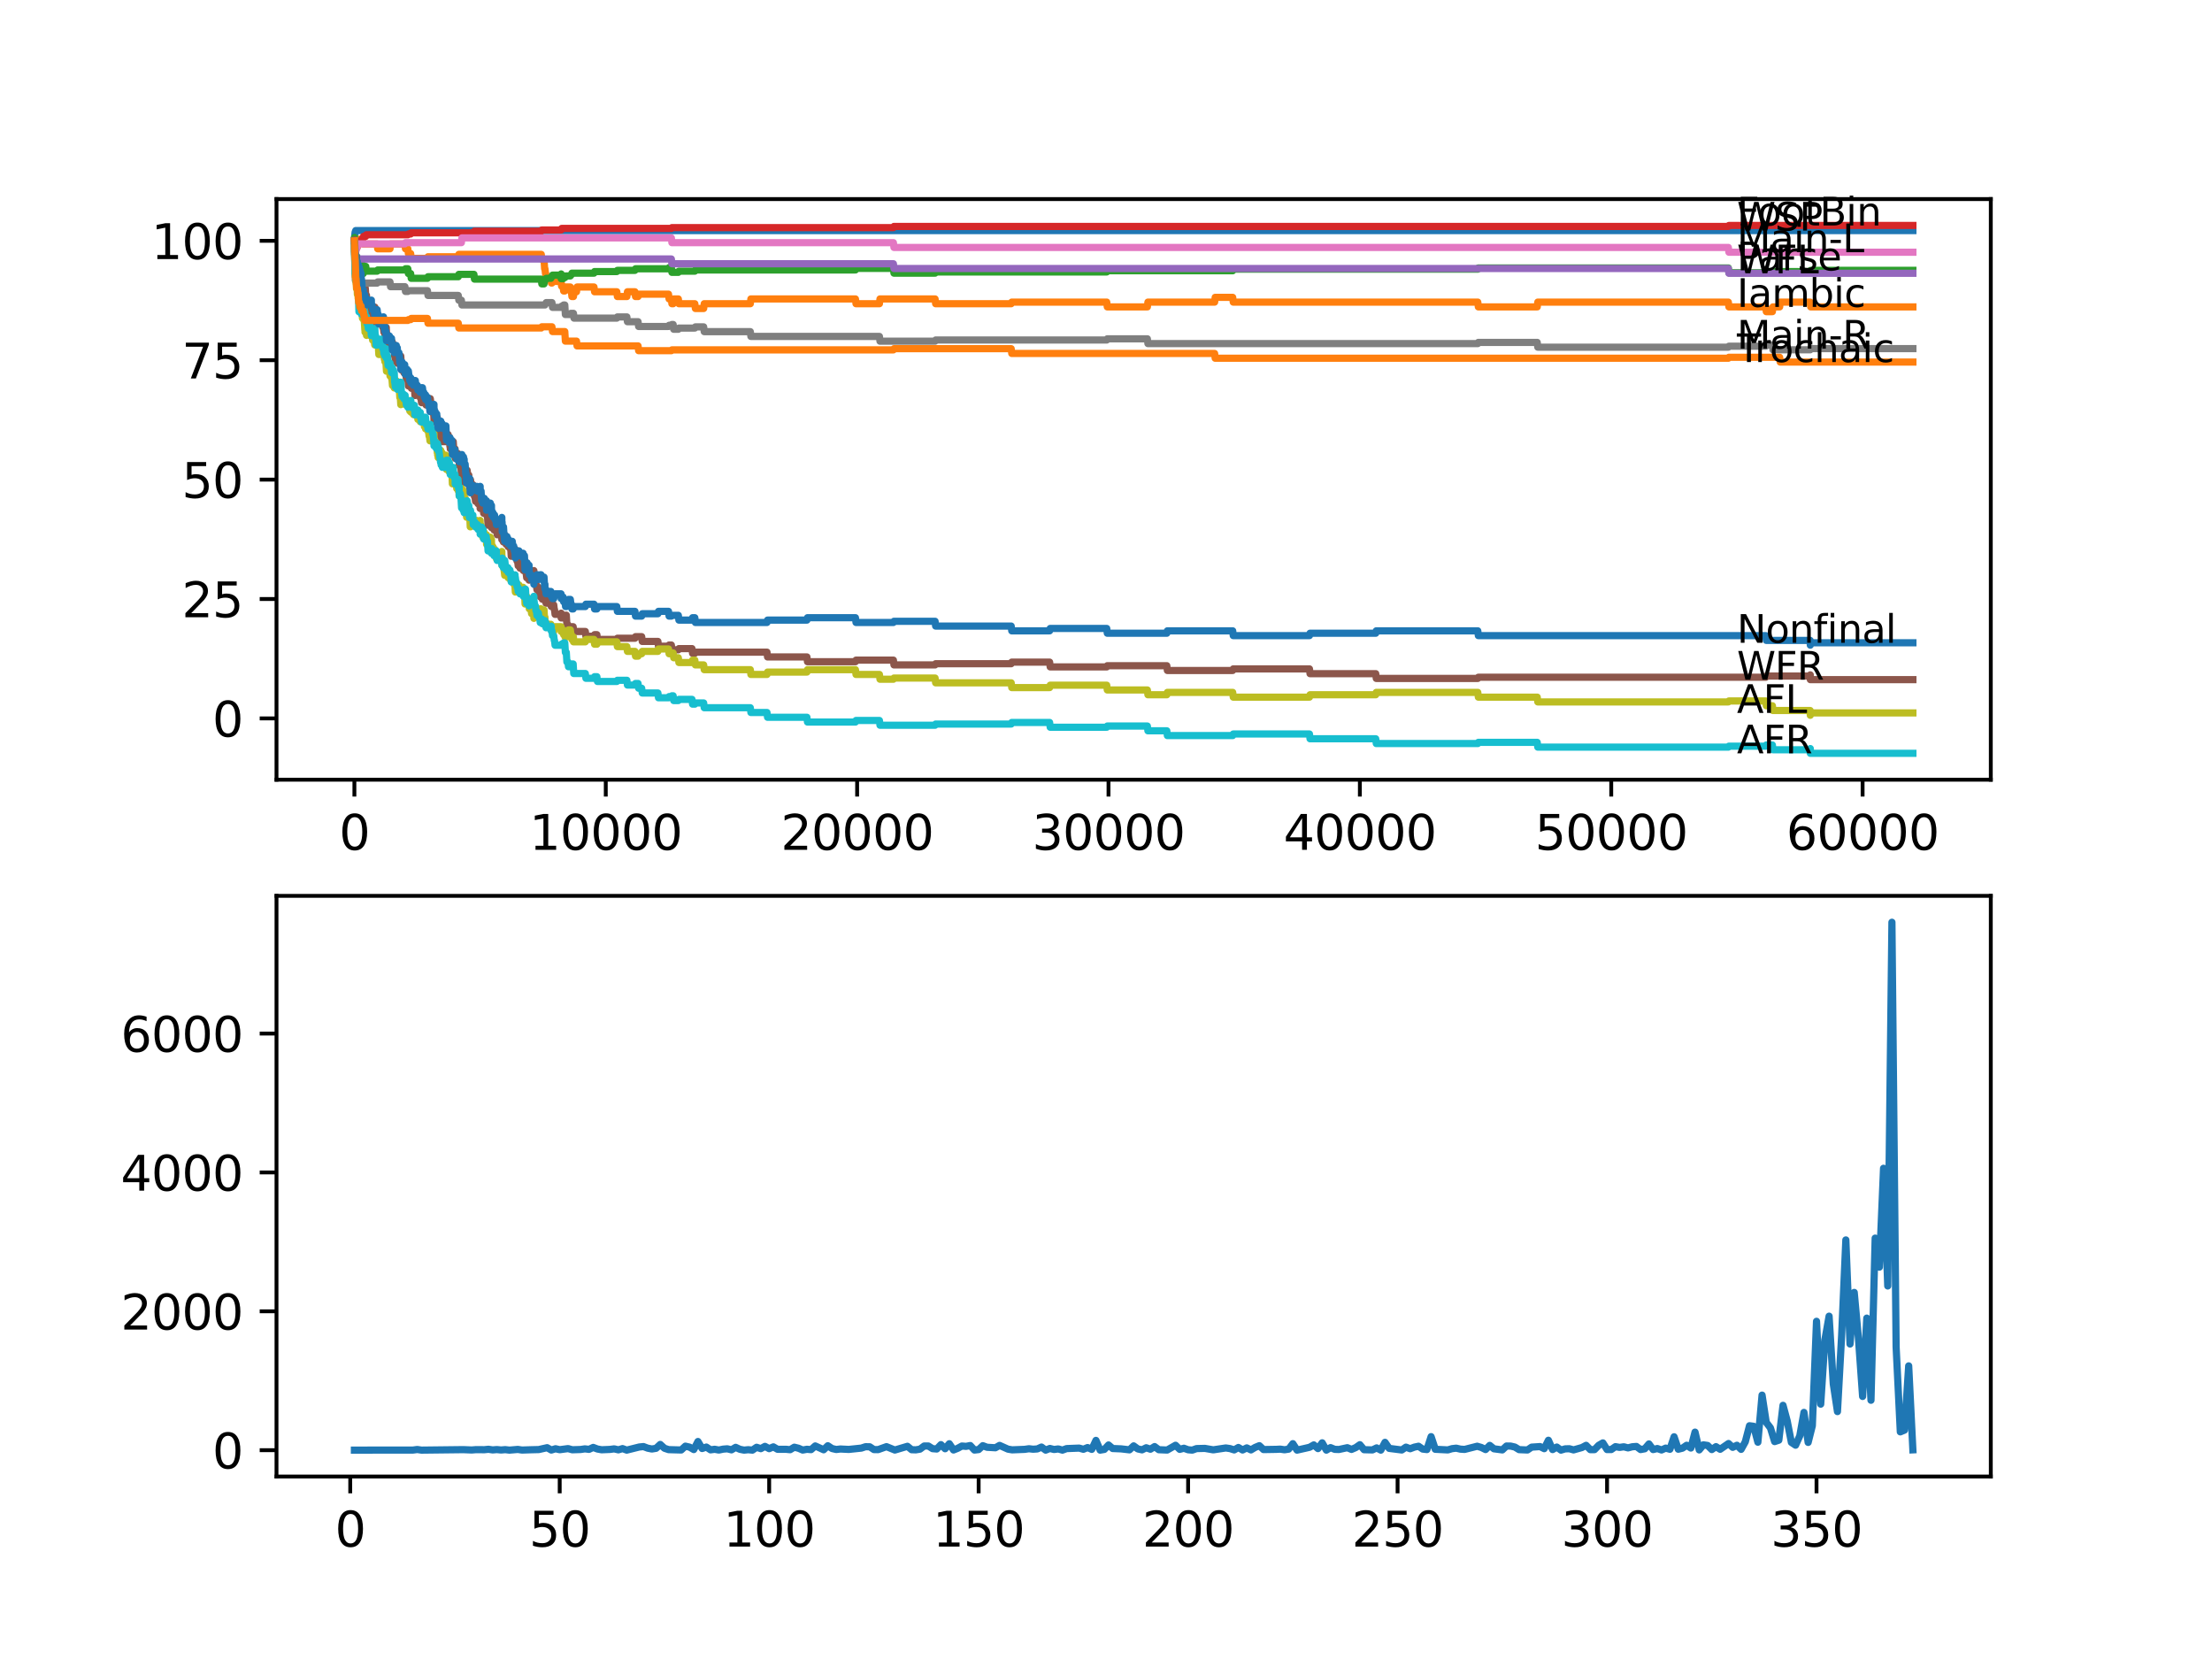 <?xml version="1.0" encoding="utf-8" standalone="no"?>
<!DOCTYPE svg PUBLIC "-//W3C//DTD SVG 1.1//EN"
  "http://www.w3.org/Graphics/SVG/1.1/DTD/svg11.dtd">
<svg xmlns:xlink="http://www.w3.org/1999/xlink" width="460.8pt" height="345.6pt" viewBox="0 0 460.8 345.6" xmlns="http://www.w3.org/2000/svg" version="1.1">
 <defs>
  <style type="text/css">*{stroke-linejoin: round; stroke-linecap: butt}</style>
 </defs>
 <g id="figure_1">
  <g id="patch_1">
   <path d="M 0 345.6 
L 460.8 345.6 
L 460.8 0 
L 0 0 
z
" style="fill: #ffffff"/>
  </g>
  <g id="axes_1">
   <g id="patch_2">
    <path d="M 57.6 162.432 
L 414.72 162.432 
L 414.72 41.472 
L 57.6 41.472 
z
" style="fill: #ffffff"/>
   </g>
   <g id="matplotlib.axis_1">
    <g id="xtick_1">
     <g id="line2d_1">
      <defs>
       <path id="md61137496c" d="M 0 0 
L 0 3.5 
" style="stroke: #000000; stroke-width: 0.8"/>
      </defs>
      <g>
       <use xlink:href="#md61137496c" x="73.827" y="162.432" style="stroke: #000000; stroke-width: 0.8"/>
      </g>
     </g>
     <g id="text_1">
      <!-- 0 -->
      <g transform="translate(70.646 177.03)scale(0.1 -0.1)">
       <defs>
        <path id="DejaVuSans-30" d="M 2034 4250 
Q 1547 4250 1301 3770 
Q 1056 3291 1056 2328 
Q 1056 1369 1301 889 
Q 1547 409 2034 409 
Q 2525 409 2770 889 
Q 3016 1369 3016 2328 
Q 3016 3291 2770 3770 
Q 2525 4250 2034 4250 
z
M 2034 4750 
Q 2819 4750 3233 4129 
Q 3647 3509 3647 2328 
Q 3647 1150 3233 529 
Q 2819 -91 2034 -91 
Q 1250 -91 836 529 
Q 422 1150 422 2328 
Q 422 3509 836 4129 
Q 1250 4750 2034 4750 
z
" transform="scale(0.016)"/>
       </defs>
       <use xlink:href="#DejaVuSans-30"/>
      </g>
     </g>
    </g>
    <g id="xtick_2">
     <g id="line2d_2">
      <g>
       <use xlink:href="#md61137496c" x="126.192" y="162.432" style="stroke: #000000; stroke-width: 0.8"/>
      </g>
     </g>
     <g id="text_2">
      <!-- 10000 -->
      <g transform="translate(110.286 177.03)scale(0.1 -0.1)">
       <defs>
        <path id="DejaVuSans-31" d="M 794 531 
L 1825 531 
L 1825 4091 
L 703 3866 
L 703 4441 
L 1819 4666 
L 2450 4666 
L 2450 531 
L 3481 531 
L 3481 0 
L 794 0 
L 794 531 
z
" transform="scale(0.016)"/>
       </defs>
       <use xlink:href="#DejaVuSans-31"/>
       <use xlink:href="#DejaVuSans-30" x="63.623"/>
       <use xlink:href="#DejaVuSans-30" x="127.246"/>
       <use xlink:href="#DejaVuSans-30" x="190.869"/>
       <use xlink:href="#DejaVuSans-30" x="254.492"/>
      </g>
     </g>
    </g>
    <g id="xtick_3">
     <g id="line2d_3">
      <g>
       <use xlink:href="#md61137496c" x="178.556" y="162.432" style="stroke: #000000; stroke-width: 0.8"/>
      </g>
     </g>
     <g id="text_3">
      <!-- 20000 -->
      <g transform="translate(162.65 177.03)scale(0.1 -0.1)">
       <defs>
        <path id="DejaVuSans-32" d="M 1228 531 
L 3431 531 
L 3431 0 
L 469 0 
L 469 531 
Q 828 903 1448 1529 
Q 2069 2156 2228 2338 
Q 2531 2678 2651 2914 
Q 2772 3150 2772 3378 
Q 2772 3750 2511 3984 
Q 2250 4219 1831 4219 
Q 1534 4219 1204 4116 
Q 875 4013 500 3803 
L 500 4441 
Q 881 4594 1212 4672 
Q 1544 4750 1819 4750 
Q 2544 4750 2975 4387 
Q 3406 4025 3406 3419 
Q 3406 3131 3298 2873 
Q 3191 2616 2906 2266 
Q 2828 2175 2409 1742 
Q 1991 1309 1228 531 
z
" transform="scale(0.016)"/>
       </defs>
       <use xlink:href="#DejaVuSans-32"/>
       <use xlink:href="#DejaVuSans-30" x="63.623"/>
       <use xlink:href="#DejaVuSans-30" x="127.246"/>
       <use xlink:href="#DejaVuSans-30" x="190.869"/>
       <use xlink:href="#DejaVuSans-30" x="254.492"/>
      </g>
     </g>
    </g>
    <g id="xtick_4">
     <g id="line2d_4">
      <g>
       <use xlink:href="#md61137496c" x="230.921" y="162.432" style="stroke: #000000; stroke-width: 0.8"/>
      </g>
     </g>
     <g id="text_4">
      <!-- 30000 -->
      <g transform="translate(215.015 177.03)scale(0.1 -0.1)">
       <defs>
        <path id="DejaVuSans-33" d="M 2597 2516 
Q 3050 2419 3304 2112 
Q 3559 1806 3559 1356 
Q 3559 666 3084 287 
Q 2609 -91 1734 -91 
Q 1441 -91 1130 -33 
Q 819 25 488 141 
L 488 750 
Q 750 597 1062 519 
Q 1375 441 1716 441 
Q 2309 441 2620 675 
Q 2931 909 2931 1356 
Q 2931 1769 2642 2001 
Q 2353 2234 1838 2234 
L 1294 2234 
L 1294 2753 
L 1863 2753 
Q 2328 2753 2575 2939 
Q 2822 3125 2822 3475 
Q 2822 3834 2567 4026 
Q 2313 4219 1838 4219 
Q 1578 4219 1281 4162 
Q 984 4106 628 3988 
L 628 4550 
Q 988 4650 1302 4700 
Q 1616 4750 1894 4750 
Q 2613 4750 3031 4423 
Q 3450 4097 3450 3541 
Q 3450 3153 3228 2886 
Q 3006 2619 2597 2516 
z
" transform="scale(0.016)"/>
       </defs>
       <use xlink:href="#DejaVuSans-33"/>
       <use xlink:href="#DejaVuSans-30" x="63.623"/>
       <use xlink:href="#DejaVuSans-30" x="127.246"/>
       <use xlink:href="#DejaVuSans-30" x="190.869"/>
       <use xlink:href="#DejaVuSans-30" x="254.492"/>
      </g>
     </g>
    </g>
    <g id="xtick_5">
     <g id="line2d_5">
      <g>
       <use xlink:href="#md61137496c" x="283.285" y="162.432" style="stroke: #000000; stroke-width: 0.8"/>
      </g>
     </g>
     <g id="text_5">
      <!-- 40000 -->
      <g transform="translate(267.379 177.03)scale(0.1 -0.1)">
       <defs>
        <path id="DejaVuSans-34" d="M 2419 4116 
L 825 1625 
L 2419 1625 
L 2419 4116 
z
M 2253 4666 
L 3047 4666 
L 3047 1625 
L 3713 1625 
L 3713 1100 
L 3047 1100 
L 3047 0 
L 2419 0 
L 2419 1100 
L 313 1100 
L 313 1709 
L 2253 4666 
z
" transform="scale(0.016)"/>
       </defs>
       <use xlink:href="#DejaVuSans-34"/>
       <use xlink:href="#DejaVuSans-30" x="63.623"/>
       <use xlink:href="#DejaVuSans-30" x="127.246"/>
       <use xlink:href="#DejaVuSans-30" x="190.869"/>
       <use xlink:href="#DejaVuSans-30" x="254.492"/>
      </g>
     </g>
    </g>
    <g id="xtick_6">
     <g id="line2d_6">
      <g>
       <use xlink:href="#md61137496c" x="335.65" y="162.432" style="stroke: #000000; stroke-width: 0.8"/>
      </g>
     </g>
     <g id="text_6">
      <!-- 50000 -->
      <g transform="translate(319.744 177.03)scale(0.1 -0.1)">
       <defs>
        <path id="DejaVuSans-35" d="M 691 4666 
L 3169 4666 
L 3169 4134 
L 1269 4134 
L 1269 2991 
Q 1406 3038 1543 3061 
Q 1681 3084 1819 3084 
Q 2600 3084 3056 2656 
Q 3513 2228 3513 1497 
Q 3513 744 3044 326 
Q 2575 -91 1722 -91 
Q 1428 -91 1123 -41 
Q 819 9 494 109 
L 494 744 
Q 775 591 1075 516 
Q 1375 441 1709 441 
Q 2250 441 2565 725 
Q 2881 1009 2881 1497 
Q 2881 1984 2565 2268 
Q 2250 2553 1709 2553 
Q 1456 2553 1204 2497 
Q 953 2441 691 2322 
L 691 4666 
z
" transform="scale(0.016)"/>
       </defs>
       <use xlink:href="#DejaVuSans-35"/>
       <use xlink:href="#DejaVuSans-30" x="63.623"/>
       <use xlink:href="#DejaVuSans-30" x="127.246"/>
       <use xlink:href="#DejaVuSans-30" x="190.869"/>
       <use xlink:href="#DejaVuSans-30" x="254.492"/>
      </g>
     </g>
    </g>
    <g id="xtick_7">
     <g id="line2d_7">
      <g>
       <use xlink:href="#md61137496c" x="388.014" y="162.432" style="stroke: #000000; stroke-width: 0.8"/>
      </g>
     </g>
     <g id="text_7">
      <!-- 60000 -->
      <g transform="translate(372.108 177.03)scale(0.1 -0.1)">
       <defs>
        <path id="DejaVuSans-36" d="M 2113 2584 
Q 1688 2584 1439 2293 
Q 1191 2003 1191 1497 
Q 1191 994 1439 701 
Q 1688 409 2113 409 
Q 2538 409 2786 701 
Q 3034 994 3034 1497 
Q 3034 2003 2786 2293 
Q 2538 2584 2113 2584 
z
M 3366 4563 
L 3366 3988 
Q 3128 4100 2886 4159 
Q 2644 4219 2406 4219 
Q 1781 4219 1451 3797 
Q 1122 3375 1075 2522 
Q 1259 2794 1537 2939 
Q 1816 3084 2150 3084 
Q 2853 3084 3261 2657 
Q 3669 2231 3669 1497 
Q 3669 778 3244 343 
Q 2819 -91 2113 -91 
Q 1303 -91 875 529 
Q 447 1150 447 2328 
Q 447 3434 972 4092 
Q 1497 4750 2381 4750 
Q 2619 4750 2861 4703 
Q 3103 4656 3366 4563 
z
" transform="scale(0.016)"/>
       </defs>
       <use xlink:href="#DejaVuSans-36"/>
       <use xlink:href="#DejaVuSans-30" x="63.623"/>
       <use xlink:href="#DejaVuSans-30" x="127.246"/>
       <use xlink:href="#DejaVuSans-30" x="190.869"/>
       <use xlink:href="#DejaVuSans-30" x="254.492"/>
      </g>
     </g>
    </g>
   </g>
   <g id="matplotlib.axis_2">
    <g id="ytick_1">
     <g id="line2d_8">
      <defs>
       <path id="m9acea93578" d="M 0 0 
L -3.5 0 
" style="stroke: #000000; stroke-width: 0.8"/>
      </defs>
      <g>
       <use xlink:href="#m9acea93578" x="57.6" y="149.655" style="stroke: #000000; stroke-width: 0.8"/>
      </g>
     </g>
     <g id="text_8">
      <!-- 0 -->
      <g transform="translate(44.237 153.454)scale(0.1 -0.1)">
       <use xlink:href="#DejaVuSans-30"/>
      </g>
     </g>
    </g>
    <g id="ytick_2">
     <g id="line2d_9">
      <g>
       <use xlink:href="#m9acea93578" x="57.6" y="124.784" style="stroke: #000000; stroke-width: 0.8"/>
      </g>
     </g>
     <g id="text_9">
      <!-- 25 -->
      <g transform="translate(37.875 128.583)scale(0.1 -0.1)">
       <use xlink:href="#DejaVuSans-32"/>
       <use xlink:href="#DejaVuSans-35" x="63.623"/>
      </g>
     </g>
    </g>
    <g id="ytick_3">
     <g id="line2d_10">
      <g>
       <use xlink:href="#m9acea93578" x="57.6" y="99.913" style="stroke: #000000; stroke-width: 0.8"/>
      </g>
     </g>
     <g id="text_10">
      <!-- 50 -->
      <g transform="translate(37.875 103.712)scale(0.1 -0.1)">
       <use xlink:href="#DejaVuSans-35"/>
       <use xlink:href="#DejaVuSans-30" x="63.623"/>
      </g>
     </g>
    </g>
    <g id="ytick_4">
     <g id="line2d_11">
      <g>
       <use xlink:href="#m9acea93578" x="57.6" y="75.041" style="stroke: #000000; stroke-width: 0.8"/>
      </g>
     </g>
     <g id="text_11">
      <!-- 75 -->
      <g transform="translate(37.875 78.841)scale(0.1 -0.1)">
       <defs>
        <path id="DejaVuSans-37" d="M 525 4666 
L 3525 4666 
L 3525 4397 
L 1831 0 
L 1172 0 
L 2766 4134 
L 525 4134 
L 525 4666 
z
" transform="scale(0.016)"/>
       </defs>
       <use xlink:href="#DejaVuSans-37"/>
       <use xlink:href="#DejaVuSans-35" x="63.623"/>
      </g>
     </g>
    </g>
    <g id="ytick_5">
     <g id="line2d_12">
      <g>
       <use xlink:href="#m9acea93578" x="57.6" y="50.17" style="stroke: #000000; stroke-width: 0.8"/>
      </g>
     </g>
     <g id="text_12">
      <!-- 100 -->
      <g transform="translate(31.512 53.969)scale(0.1 -0.1)">
       <use xlink:href="#DejaVuSans-31"/>
       <use xlink:href="#DejaVuSans-30" x="63.623"/>
       <use xlink:href="#DejaVuSans-30" x="127.246"/>
      </g>
     </g>
    </g>
   </g>
   <g id="line2d_13">
    <path d="M 73.833 49.673 
L 73.974 48.363 
L 73.99 48.363 
L 74.105 48.031 
L 398.487 48.031 
L 398.487 48.031 
" clip-path="url(#pd4940540ee)" style="fill: none; stroke: #1f77b4; stroke-width: 1.5; stroke-linecap: square"/>
   </g>
   <g id="line2d_14">
    <path d="M 73.833 50.17 
L 73.88 52.326 
L 73.932 49.839 
L 73.937 49.839 
L 75.514 49.839 
L 75.629 50.834 
L 78.566 50.834 
L 78.682 51.828 
L 81.242 51.828 
L 81.358 50.834 
L 84.353 50.834 
L 84.468 51.828 
L 84.96 51.828 
L 85.075 52.823 
L 85.547 52.823 
L 85.662 53.818 
L 89.045 53.818 
L 89.16 53.486 
L 95.47 53.486 
L 95.585 52.989 
L 112.755 52.989 
L 112.87 53.984 
L 113.331 53.984 
L 113.452 55.974 
L 113.52 55.974 
L 113.635 56.968 
L 113.677 56.968 
L 113.792 57.963 
L 114.756 57.963 
L 114.871 58.958 
L 114.981 58.958 
L 115.096 58.626 
L 116.876 58.626 
L 116.992 59.621 
L 117.3 59.621 
L 117.416 60.616 
L 117.657 60.616 
L 117.772 59.787 
L 118.814 59.787 
L 118.929 60.782 
L 119.029 60.782 
L 119.144 61.777 
L 119.463 61.777 
L 119.578 60.782 
L 120.097 60.782 
L 120.212 59.787 
L 123.741 59.787 
L 123.857 60.782 
L 128.496 60.782 
L 128.611 61.777 
L 130.591 61.777 
L 130.706 60.782 
L 132.271 60.782 
L 132.387 61.777 
L 132.921 61.777 
L 133.036 61.279 
L 139.267 61.279 
L 139.383 62.274 
L 139.854 62.274 
L 139.969 63.269 
L 140.231 63.269 
L 140.346 62.274 
L 141.31 62.274 
L 141.425 63.269 
L 144.745 63.269 
L 144.86 64.264 
L 146.588 64.264 
L 146.703 63.269 
L 156.307 63.269 
L 156.422 62.274 
L 178.206 62.274 
L 178.321 63.269 
L 183.201 63.269 
L 183.316 62.274 
L 194.795 62.274 
L 194.91 63.269 
L 210.651 63.269 
L 210.766 62.937 
L 230.554 62.937 
L 230.67 63.932 
L 239.016 63.932 
L 239.132 62.937 
L 253.029 62.937 
L 253.144 61.943 
L 256.794 61.943 
L 256.909 62.937 
L 307.85 62.937 
L 307.965 63.932 
L 320.234 63.932 
L 320.349 62.937 
L 360.047 62.937 
L 360.162 63.932 
L 367.838 63.932 
L 367.954 64.927 
L 369.221 64.927 
L 369.336 63.932 
L 370.734 63.932 
L 370.849 62.937 
L 377.091 62.937 
L 377.206 63.932 
L 398.487 63.932 
L 398.487 63.932 
" clip-path="url(#pd4940540ee)" style="fill: none; stroke: #ff7f0e; stroke-width: 1.5; stroke-linecap: square"/>
   </g>
   <g id="line2d_15">
    <path d="M 73.833 49.673 
L 73.859 49.474 
L 73.869 51.464 
L 73.885 50.883 
L 73.937 54.531 
L 74.006 53.205 
L 74.021 53.205 
L 74.032 52.707 
L 74.047 54.697 
L 74.115 54.498 
L 74.173 54.498 
L 74.194 54.995 
L 74.294 53.503 
L 74.372 53.503 
L 74.487 54.995 
L 74.498 54.995 
L 74.54 55.99 
L 74.602 54.498 
L 74.608 54.498 
L 74.702 55.493 
L 74.718 54.995 
L 74.864 54.995 
L 74.98 54.498 
L 75.053 54.498 
L 75.168 55.493 
L 75.21 55.493 
L 75.325 54.995 
L 75.425 54.995 
L 75.54 55.99 
L 75.613 55.99 
L 75.676 56.985 
L 75.723 56.488 
L 75.885 56.488 
L 76.001 55.493 
L 76.194 55.493 
L 76.31 56.488 
L 78.566 56.488 
L 78.682 56.239 
L 84.353 56.239 
L 84.468 55.99 
L 84.96 55.99 
L 85.075 56.985 
L 85.547 56.985 
L 85.662 57.98 
L 89.045 57.98 
L 89.16 57.648 
L 95.47 57.648 
L 95.585 57.151 
L 98.727 57.151 
L 98.842 58.146 
L 112.755 58.146 
L 112.87 59.14 
L 113.331 59.14 
L 113.452 58.477 
L 113.52 58.477 
L 113.635 58.229 
L 113.677 58.229 
L 113.792 57.98 
L 114.756 57.98 
L 114.871 57.648 
L 114.981 57.648 
L 115.096 57.317 
L 116.876 57.317 
L 116.897 57.068 
L 116.903 58.063 
L 116.971 58.063 
L 117.3 58.063 
L 117.416 57.814 
L 117.704 57.814 
L 117.819 57.482 
L 118.814 57.482 
L 118.929 57.234 
L 119.029 57.234 
L 119.144 56.902 
L 123.741 56.902 
L 123.857 56.57 
L 128.496 56.57 
L 128.611 56.322 
L 132.271 56.322 
L 132.387 55.99 
L 139.267 55.99 
L 139.383 55.741 
L 139.854 55.741 
L 139.969 56.736 
L 141.31 56.736 
L 141.425 56.488 
L 144.745 56.488 
L 144.86 56.239 
L 178.206 56.239 
L 178.321 55.907 
L 186.113 55.907 
L 186.228 56.902 
L 194.795 56.902 
L 194.91 56.653 
L 230.554 56.653 
L 230.67 56.405 
L 256.794 56.405 
L 256.909 56.073 
L 307.85 56.073 
L 307.965 55.824 
L 360.047 55.824 
L 360.162 56.819 
L 367.838 56.819 
L 367.954 56.57 
L 377.091 56.57 
L 377.206 56.322 
L 398.487 56.322 
L 398.487 56.322 
" clip-path="url(#pd4940540ee)" style="fill: none; stroke: #2ca02c; stroke-width: 1.5; stroke-linecap: square"/>
   </g>
   <g id="line2d_16">
    <path d="M 73.833 51.165 
L 73.864 50.436 
L 73.88 52.425 
L 73.896 52.259 
L 73.995 53.752 
L 74.011 53.171 
L 74.032 53.171 
L 74.157 51.978 
L 74.189 51.978 
L 74.304 51.646 
L 74.372 51.646 
L 74.493 50.983 
L 74.498 50.983 
L 74.618 50.319 
L 75.053 50.319 
L 75.168 50.071 
L 75.425 50.071 
L 75.545 49.573 
L 75.613 49.573 
L 75.728 49.242 
L 76.194 49.242 
L 76.31 48.91 
L 84.96 48.91 
L 85.075 48.744 
L 85.547 48.744 
L 85.662 48.496 
L 98.727 48.496 
L 98.842 48.164 
L 112.755 48.164 
L 112.87 47.915 
L 116.897 47.915 
L 117.012 47.584 
L 139.854 47.584 
L 139.969 47.418 
L 186.113 47.418 
L 186.228 47.169 
L 360.047 47.169 
L 360.162 46.97 
L 398.487 46.97 
L 398.487 46.97 
" clip-path="url(#pd4940540ee)" style="fill: none; stroke: #d62728; stroke-width: 1.5; stroke-linecap: square"/>
   </g>
   <g id="line2d_17">
    <path d="M 73.833 51.165 
L 73.859 50.966 
L 73.88 52.956 
L 73.896 52.956 
L 73.901 52.956 
L 74.016 53.951 
L 139.854 53.951 
L 139.969 54.946 
L 186.113 54.946 
L 186.228 55.94 
L 360.047 55.94 
L 360.162 56.935 
L 398.487 56.935 
L 398.487 56.935 
" clip-path="url(#pd4940540ee)" style="fill: none; stroke: #9467bd; stroke-width: 1.5; stroke-linecap: square"/>
   </g>
   <g id="line2d_18">
    <path d="M 73.833 50.17 
L 73.875 50.17 
L 73.885 49.922 
L 73.906 51.911 
L 73.953 51.58 
L 73.99 51.58 
L 74.032 50.751 
L 74.047 52.74 
L 74.079 52.74 
L 74.089 52.74 
L 74.173 54.531 
L 74.205 54.034 
L 74.246 54.034 
L 74.267 53.536 
L 74.273 54.531 
L 74.351 54.531 
L 74.372 54.531 
L 74.487 55.526 
L 74.503 55.526 
L 74.618 57.018 
L 74.644 57.018 
L 74.765 59.505 
L 74.864 59.505 
L 74.98 59.008 
L 75.053 59.008 
L 75.063 60.003 
L 75.163 59.505 
L 75.173 59.505 
L 75.21 60.5 
L 75.283 59.505 
L 75.393 59.505 
L 75.425 59.008 
L 75.43 60.003 
L 75.503 59.505 
L 75.613 59.505 
L 75.676 60.5 
L 75.723 60.003 
L 75.974 60.003 
L 76.006 59.505 
L 76.011 60.5 
L 76.084 60.003 
L 76.095 60.003 
L 76.215 61.992 
L 76.221 61.992 
L 76.336 61.495 
L 76.341 61.495 
L 76.456 62.987 
L 76.613 62.987 
L 76.728 63.982 
L 76.854 63.982 
L 76.969 63.485 
L 77.126 63.485 
L 77.242 64.479 
L 77.278 64.479 
L 77.367 65.474 
L 77.388 64.977 
L 77.509 64.977 
L 77.624 64.479 
L 77.943 64.479 
L 78.059 63.982 
L 78.09 63.982 
L 78.174 65.972 
L 78.205 65.474 
L 78.247 65.474 
L 78.367 67.464 
L 78.566 67.464 
L 78.682 67.215 
L 78.797 67.215 
L 78.917 66.22 
L 79.499 66.22 
L 79.614 67.215 
L 79.624 67.215 
L 79.739 68.21 
L 79.86 68.21 
L 79.975 69.205 
L 80.043 69.205 
L 80.148 68.708 
L 80.174 69.702 
L 80.258 69.205 
L 80.389 69.205 
L 80.462 68.21 
L 80.499 69.205 
L 80.504 70.2 
L 80.609 69.702 
L 80.724 69.702 
L 80.844 71.692 
L 81.127 71.692 
L 81.242 71.195 
L 81.494 71.195 
L 81.562 72.19 
L 81.604 71.692 
L 81.646 71.692 
L 81.714 71.195 
L 81.719 72.19 
L 81.755 71.692 
L 81.975 71.692 
L 82.091 72.687 
L 82.122 72.687 
L 82.132 72.19 
L 82.206 74.179 
L 82.216 74.179 
L 82.242 74.179 
L 82.358 75.174 
L 82.562 75.174 
L 82.677 74.677 
L 82.74 74.677 
L 82.771 75.671 
L 82.85 75.174 
L 83.106 75.174 
L 83.222 74.677 
L 83.232 74.677 
L 83.285 74.179 
L 83.29 75.174 
L 83.337 75.174 
L 83.374 75.174 
L 83.489 74.179 
L 83.609 76.169 
L 83.63 76.169 
L 83.745 77.164 
L 83.787 77.164 
L 83.902 76.666 
L 84.049 76.666 
L 84.164 77.661 
L 84.306 77.661 
L 84.395 76.915 
L 84.4 77.91 
L 84.41 77.91 
L 84.541 77.91 
L 84.656 78.905 
L 84.808 78.905 
L 84.924 78.407 
L 84.95 78.407 
L 85.07 80.397 
L 85.185 79.9 
L 85.253 79.9 
L 85.369 79.402 
L 85.583 79.402 
L 85.699 80.894 
L 86.002 80.894 
L 86.117 80.397 
L 86.316 80.397 
L 86.437 82.387 
L 86.521 82.387 
L 86.636 81.889 
L 86.94 81.889 
L 87.05 81.392 
L 87.165 82.387 
L 87.537 82.387 
L 87.552 81.889 
L 87.557 82.884 
L 87.641 82.884 
L 87.694 82.884 
L 87.809 83.879 
L 88.008 83.879 
L 88.123 83.382 
L 88.296 83.382 
L 88.411 82.884 
L 88.647 82.884 
L 88.762 84.376 
L 89.045 84.376 
L 89.16 84.045 
L 89.265 84.045 
L 89.38 83.547 
L 89.458 83.547 
L 89.573 83.05 
L 89.642 83.05 
L 89.757 84.045 
L 90.003 84.045 
L 90.118 85.04 
L 90.233 85.04 
L 90.348 86.532 
L 90.369 86.532 
L 90.406 87.527 
L 90.479 86.532 
L 90.579 86.532 
L 90.652 87.527 
L 90.689 87.029 
L 90.746 87.029 
L 90.862 88.024 
L 90.982 88.024 
L 91.103 87.029 
L 91.118 87.029 
L 91.171 88.024 
L 91.228 87.527 
L 91.265 87.527 
L 91.27 88.522 
L 91.375 88.024 
L 91.391 88.024 
L 91.506 89.019 
L 91.511 89.019 
L 91.626 90.014 
L 91.668 90.014 
L 91.783 91.009 
L 91.825 91.009 
L 91.893 90.511 
L 91.898 91.506 
L 91.93 91.506 
L 92.092 91.506 
L 92.155 91.009 
L 92.16 92.004 
L 92.197 92.004 
L 92.893 92.004 
L 93.019 90.511 
L 93.349 90.511 
L 93.464 91.506 
L 93.475 91.506 
L 93.59 91.009 
L 93.606 91.009 
L 93.726 92.998 
L 93.763 92.998 
L 93.789 92.501 
L 93.794 93.496 
L 93.867 93.496 
L 94.113 93.496 
L 94.239 92.004 
L 94.417 92.004 
L 94.538 93.993 
L 94.763 93.993 
L 94.799 93.496 
L 94.826 95.486 
L 94.862 94.988 
L 95.035 94.988 
L 95.15 94.491 
L 95.407 94.491 
L 95.522 95.486 
L 95.616 95.486 
L 95.648 94.988 
L 95.658 96.978 
L 95.711 96.978 
L 95.773 96.978 
L 95.889 96.48 
L 95.899 96.48 
L 96.014 97.475 
L 96.035 97.475 
L 96.156 99.465 
L 96.219 99.465 
L 96.334 98.967 
L 96.386 98.967 
L 96.501 99.962 
L 96.554 99.962 
L 96.669 99.465 
L 96.674 99.465 
L 96.695 100.46 
L 96.784 99.962 
L 96.899 99.962 
L 97.02 98.967 
L 97.088 98.967 
L 97.208 97.973 
L 97.318 97.973 
L 97.433 98.967 
L 97.659 98.967 
L 97.779 101.455 
L 97.831 101.455 
L 97.957 99.962 
L 98.02 99.962 
L 98.135 100.957 
L 98.512 100.957 
L 98.58 102.947 
L 98.627 102.449 
L 98.727 102.449 
L 98.842 103.444 
L 98.947 103.444 
L 99.062 104.439 
L 99.345 104.439 
L 99.46 103.942 
L 99.465 103.942 
L 99.58 104.937 
L 100.02 104.937 
L 100.025 105.931 
L 100.13 105.434 
L 100.219 105.434 
L 100.334 104.439 
L 100.444 105.434 
L 100.56 104.937 
L 100.633 104.937 
L 100.753 106.926 
L 100.884 106.926 
L 100.999 106.429 
L 101.298 106.429 
L 101.413 107.424 
L 101.549 107.424 
L 101.67 109.413 
L 102.146 109.413 
L 102.261 108.916 
L 102.282 108.916 
L 102.382 109.911 
L 102.392 109.413 
L 102.439 109.413 
L 102.455 108.916 
L 102.46 109.911 
L 102.544 109.911 
L 102.686 109.911 
L 102.796 109.413 
L 102.911 110.408 
L 103.026 110.408 
L 103.141 109.911 
L 103.324 109.911 
L 103.408 109.413 
L 103.413 110.408 
L 103.429 110.408 
L 103.455 110.408 
L 103.571 111.403 
L 104.476 111.403 
L 104.544 112.398 
L 104.586 111.9 
L 104.597 111.9 
L 104.623 110.906 
L 104.707 111.9 
L 104.738 111.9 
L 104.853 112.895 
L 104.89 112.895 
L 105.011 111.9 
L 105.026 111.9 
L 105.141 111.403 
L 105.152 111.403 
L 105.267 112.398 
L 105.314 112.398 
L 105.429 113.393 
L 105.613 113.393 
L 105.728 112.895 
L 105.817 112.895 
L 105.864 113.89 
L 105.927 113.393 
L 106.225 113.393 
L 106.33 114.388 
L 106.335 113.89 
L 106.377 113.89 
L 106.498 115.88 
L 106.712 115.88 
L 106.828 115.382 
L 107.021 115.382 
L 107.137 114.885 
L 107.257 114.885 
L 107.299 114.388 
L 107.304 115.382 
L 107.356 114.885 
L 107.472 115.88 
L 107.587 115.88 
L 107.702 116.875 
L 107.833 116.875 
L 107.948 117.87 
L 108.105 117.87 
L 108.22 117.372 
L 108.336 118.367 
L 108.969 118.367 
L 109.016 117.87 
L 109.022 118.864 
L 109.074 118.864 
L 109.252 118.864 
L 109.378 117.372 
L 109.467 117.372 
L 109.587 119.362 
L 109.603 119.362 
L 109.718 120.357 
L 109.802 120.357 
L 109.917 119.859 
L 110.168 119.859 
L 110.21 120.854 
L 110.278 119.859 
L 110.619 119.859 
L 110.734 119.362 
L 111.169 119.362 
L 111.216 118.864 
L 111.221 119.859 
L 111.263 119.859 
L 111.378 120.854 
L 111.53 120.854 
L 111.645 121.849 
L 111.739 121.849 
L 111.855 122.844 
L 111.996 122.844 
L 112.111 122.346 
L 112.169 122.346 
L 112.284 123.341 
L 112.425 123.341 
L 112.541 124.336 
L 112.708 124.336 
L 112.823 123.839 
L 112.86 123.839 
L 112.975 124.833 
L 113.331 124.833 
L 113.452 124.17 
L 113.504 124.17 
L 113.52 125.165 
L 113.614 124.916 
L 113.677 124.916 
L 113.745 124.668 
L 113.75 125.662 
L 113.771 125.662 
L 114.756 125.662 
L 114.829 125.331 
L 114.834 126.326 
L 114.855 126.326 
L 114.981 126.326 
L 115.096 125.994 
L 115.353 125.994 
L 115.468 126.989 
L 115.515 126.989 
L 115.63 127.984 
L 116.876 127.984 
L 116.897 127.735 
L 116.903 128.73 
L 116.971 128.73 
L 117.3 128.73 
L 117.416 128.481 
L 117.704 128.481 
L 117.819 128.15 
L 117.971 128.15 
L 118.091 130.139 
L 118.311 130.139 
L 118.426 131.134 
L 118.814 131.134 
L 118.929 130.885 
L 119.029 130.885 
L 119.144 130.554 
L 119.4 130.554 
L 119.516 131.549 
L 121.94 131.549 
L 122.055 132.544 
L 123.741 132.544 
L 123.857 132.212 
L 124.344 132.212 
L 124.459 133.207 
L 128.496 133.207 
L 128.611 132.958 
L 132.271 132.958 
L 132.387 132.626 
L 133.675 132.626 
L 133.79 133.621 
L 137.058 133.621 
L 137.173 134.616 
L 139.267 134.616 
L 139.383 134.367 
L 139.854 134.367 
L 139.969 135.362 
L 141.31 135.362 
L 141.425 135.114 
L 144.158 135.114 
L 144.273 136.108 
L 144.745 136.108 
L 144.86 135.86 
L 159.779 135.86 
L 159.894 136.855 
L 168.099 136.855 
L 168.214 137.849 
L 178.206 137.849 
L 178.321 137.518 
L 186.113 137.518 
L 186.228 138.513 
L 194.795 138.513 
L 194.91 138.264 
L 210.651 138.264 
L 210.766 137.932 
L 218.657 137.932 
L 218.772 138.927 
L 230.554 138.927 
L 230.67 138.678 
L 243.069 138.678 
L 243.185 139.673 
L 256.794 139.673 
L 256.909 139.342 
L 272.786 139.342 
L 272.902 140.336 
L 286.59 140.336 
L 286.705 141.331 
L 307.85 141.331 
L 307.965 141.083 
L 367.838 141.083 
L 367.954 140.834 
L 377.091 140.834 
L 377.117 140.585 
L 377.123 141.58 
L 377.185 141.58 
L 398.487 141.58 
L 398.487 141.58 
" clip-path="url(#pd4940540ee)" style="fill: none; stroke: #8c564b; stroke-width: 1.5; stroke-linecap: square"/>
   </g>
   <g id="line2d_19">
    <path d="M 73.833 51.165 
L 73.859 50.303 
L 73.88 52.293 
L 73.901 52.127 
L 73.906 53.122 
L 74.011 52.79 
L 74.026 52.79 
L 74.142 51.795 
L 74.304 51.795 
L 74.419 50.8 
L 84.353 50.8 
L 84.468 50.552 
L 96.114 50.552 
L 96.229 49.557 
L 139.854 49.557 
L 139.969 50.552 
L 186.113 50.552 
L 186.228 51.546 
L 360.047 51.546 
L 360.162 52.541 
L 398.487 52.541 
L 398.487 52.541 
" clip-path="url(#pd4940540ee)" style="fill: none; stroke: #e377c2; stroke-width: 1.5; stroke-linecap: square"/>
   </g>
   <g id="line2d_20">
    <path d="M 73.833 50.17 
L 73.979 57.681 
L 74.006 57.681 
L 74.026 57.433 
L 74.032 58.427 
L 74.105 58.229 
L 74.304 58.229 
L 74.419 59.223 
L 75.514 59.223 
L 75.629 58.975 
L 78.566 58.975 
L 78.682 58.726 
L 81.242 58.726 
L 81.358 59.721 
L 84.353 59.721 
L 84.468 60.716 
L 84.96 60.716 
L 85.075 60.55 
L 89.045 60.55 
L 89.16 61.545 
L 95.47 61.545 
L 95.585 62.54 
L 96.114 62.54 
L 96.229 63.534 
L 113.52 63.534 
L 113.635 63.286 
L 113.677 63.286 
L 113.792 63.037 
L 114.981 63.037 
L 115.096 64.032 
L 116.876 64.032 
L 116.992 63.783 
L 117.3 63.783 
L 117.416 63.534 
L 117.657 63.534 
L 117.777 65.524 
L 118.814 65.524 
L 118.929 65.275 
L 119.463 65.275 
L 119.578 66.27 
L 128.496 66.27 
L 128.611 66.021 
L 130.591 66.021 
L 130.706 67.016 
L 132.921 67.016 
L 133.036 68.011 
L 139.267 68.011 
L 139.383 67.762 
L 139.854 67.762 
L 139.969 67.597 
L 140.231 67.597 
L 140.346 68.591 
L 141.31 68.591 
L 141.425 68.343 
L 144.745 68.343 
L 144.86 68.094 
L 146.588 68.094 
L 146.703 69.089 
L 156.307 69.089 
L 156.422 70.084 
L 183.201 70.084 
L 183.316 71.079 
L 194.795 71.079 
L 194.91 70.83 
L 230.554 70.83 
L 230.67 70.581 
L 239.016 70.581 
L 239.132 71.576 
L 307.85 71.576 
L 307.965 71.327 
L 320.234 71.327 
L 320.349 72.322 
L 360.047 72.322 
L 360.162 72.123 
L 367.838 72.123 
L 367.954 71.874 
L 369.221 71.874 
L 369.336 72.869 
L 377.091 72.869 
L 377.206 72.621 
L 398.487 72.621 
L 398.487 72.621 
" clip-path="url(#pd4940540ee)" style="fill: none; stroke: #7f7f7f; stroke-width: 1.5; stroke-linecap: square"/>
   </g>
   <g id="line2d_21">
    <path d="M 73.833 51.165 
L 73.838 51.165 
L 73.974 56.604 
L 73.99 56.604 
L 74.089 58.345 
L 74.105 58.013 
L 74.131 58.013 
L 74.173 57.516 
L 74.21 59.174 
L 74.225 59.174 
L 74.246 59.174 
L 74.267 60.168 
L 74.356 59.671 
L 74.372 59.671 
L 74.393 59.339 
L 74.445 61.329 
L 74.461 60.998 
L 74.498 60.998 
L 74.54 60.168 
L 74.545 61.163 
L 74.597 61.163 
L 74.608 62.158 
L 74.681 60.832 
L 74.707 61.827 
L 74.749 61.827 
L 74.864 61.329 
L 74.98 62.324 
L 75.053 62.324 
L 75.063 62.075 
L 75.069 63.07 
L 75.147 63.07 
L 75.173 63.07 
L 75.21 62.573 
L 75.215 63.568 
L 75.273 63.568 
L 75.388 64.562 
L 75.393 64.562 
L 75.508 66.303 
L 75.514 66.303 
L 75.634 65.723 
L 75.676 65.723 
L 75.791 66.718 
L 75.885 66.718 
L 76.006 68.708 
L 76.037 68.21 
L 76.043 69.205 
L 76.116 68.708 
L 76.194 68.708 
L 76.221 68.376 
L 76.226 69.371 
L 76.294 69.371 
L 76.341 69.371 
L 76.346 68.873 
L 76.351 69.868 
L 76.451 69.371 
L 76.613 69.371 
L 76.728 68.873 
L 76.854 68.873 
L 76.969 69.868 
L 77.126 69.868 
L 77.242 69.371 
L 77.278 69.371 
L 77.367 68.873 
L 77.373 69.868 
L 77.383 69.868 
L 77.509 69.868 
L 77.624 70.863 
L 77.943 70.863 
L 78.059 71.858 
L 78.09 71.858 
L 78.174 70.863 
L 78.2 71.858 
L 78.247 71.858 
L 78.367 70.863 
L 78.566 70.863 
L 78.682 71.858 
L 78.797 71.858 
L 78.917 73.848 
L 79.499 73.848 
L 79.614 73.35 
L 79.624 73.35 
L 79.739 72.853 
L 79.86 72.853 
L 79.886 72.355 
L 79.891 73.35 
L 79.954 73.35 
L 80.069 74.842 
L 80.148 74.842 
L 80.174 74.345 
L 80.179 75.34 
L 80.253 75.34 
L 80.389 75.34 
L 80.509 77.33 
L 80.724 77.33 
L 80.844 76.335 
L 81.127 76.335 
L 81.248 78.324 
L 81.494 78.324 
L 81.562 77.827 
L 81.567 78.822 
L 81.598 78.822 
L 81.646 78.822 
L 81.761 80.314 
L 81.975 80.314 
L 82.091 79.817 
L 82.122 79.817 
L 82.132 80.812 
L 82.232 79.817 
L 82.242 79.817 
L 82.358 79.319 
L 82.562 79.319 
L 82.677 80.314 
L 82.74 80.314 
L 82.771 79.817 
L 82.777 80.812 
L 82.845 80.812 
L 83.106 80.812 
L 83.222 81.806 
L 83.232 81.806 
L 83.285 82.801 
L 83.342 82.304 
L 83.374 82.304 
L 83.489 84.293 
L 83.609 83.299 
L 83.63 83.299 
L 83.745 82.801 
L 83.787 82.801 
L 83.902 83.796 
L 84.049 83.796 
L 84.164 83.299 
L 84.306 83.299 
L 84.395 84.293 
L 84.416 83.796 
L 84.541 83.796 
L 84.656 83.299 
L 84.808 83.299 
L 84.924 84.293 
L 84.95 84.293 
L 85.065 83.63 
L 85.07 83.63 
L 85.185 84.625 
L 85.253 84.625 
L 85.369 85.62 
L 85.547 85.62 
L 85.609 84.874 
L 85.615 85.869 
L 85.651 85.869 
L 85.688 85.869 
L 85.803 85.371 
L 86.002 85.371 
L 86.117 86.366 
L 86.316 86.366 
L 86.437 85.371 
L 86.521 85.371 
L 86.636 86.366 
L 86.94 86.366 
L 87.05 87.361 
L 87.165 86.864 
L 87.537 86.864 
L 87.552 87.858 
L 87.646 87.361 
L 87.694 87.361 
L 87.809 86.864 
L 88.008 86.864 
L 88.123 87.858 
L 88.296 87.858 
L 88.411 88.853 
L 88.647 88.853 
L 88.657 88.356 
L 88.662 89.351 
L 88.757 88.853 
L 89.045 88.853 
L 89.16 89.848 
L 89.265 89.848 
L 89.38 90.843 
L 89.458 90.843 
L 89.573 91.838 
L 89.642 91.838 
L 89.757 91.34 
L 90.003 91.34 
L 90.118 90.843 
L 90.233 90.843 
L 90.312 90.345 
L 90.317 91.34 
L 90.343 90.843 
L 90.369 90.843 
L 90.406 90.345 
L 90.411 91.34 
L 90.469 91.34 
L 90.579 92.335 
L 90.652 91.838 
L 90.657 92.833 
L 90.684 92.833 
L 90.746 92.833 
L 90.862 92.335 
L 90.982 92.335 
L 91.103 94.325 
L 91.118 94.325 
L 91.171 93.827 
L 91.176 94.822 
L 91.223 94.822 
L 91.265 94.822 
L 91.27 94.325 
L 91.275 95.32 
L 91.37 95.32 
L 91.391 95.32 
L 91.506 94.822 
L 91.511 94.822 
L 91.626 94.325 
L 91.668 94.325 
L 91.783 93.827 
L 91.825 93.827 
L 91.893 94.822 
L 91.935 94.325 
L 92.092 94.325 
L 92.155 95.32 
L 92.202 94.822 
L 92.893 94.822 
L 93.019 97.807 
L 93.349 97.807 
L 93.464 97.309 
L 93.475 97.309 
L 93.59 98.304 
L 93.606 98.304 
L 93.726 97.309 
L 93.763 97.309 
L 93.789 98.304 
L 93.873 97.807 
L 94.113 97.807 
L 94.239 100.791 
L 94.417 100.791 
L 94.538 99.796 
L 94.763 99.796 
L 94.878 100.791 
L 95.035 100.791 
L 95.15 101.786 
L 95.407 101.786 
L 95.47 101.289 
L 95.475 102.284 
L 95.512 102.284 
L 95.616 102.284 
L 95.648 103.278 
L 95.726 102.284 
L 95.773 102.284 
L 95.889 103.278 
L 95.899 103.278 
L 96.014 102.781 
L 96.035 102.781 
L 96.156 101.786 
L 96.219 101.786 
L 96.334 102.781 
L 96.386 102.781 
L 96.501 102.284 
L 96.554 102.284 
L 96.669 103.278 
L 96.674 103.278 
L 96.695 102.781 
L 96.7 103.776 
L 96.779 103.776 
L 96.899 103.776 
L 97.02 105.766 
L 97.088 105.766 
L 97.208 107.755 
L 97.318 107.755 
L 97.433 107.258 
L 97.659 107.258 
L 97.711 107.755 
L 97.774 106.76 
L 97.831 106.76 
L 97.957 109.745 
L 98.02 109.745 
L 98.135 109.248 
L 98.512 109.248 
L 98.58 108.253 
L 98.622 109.248 
L 98.727 109.248 
L 98.842 108.916 
L 98.947 108.916 
L 99.062 108.418 
L 99.345 108.418 
L 99.46 109.413 
L 99.465 109.413 
L 99.58 108.916 
L 100.02 108.916 
L 100.025 108.418 
L 100.031 109.413 
L 100.125 109.413 
L 100.219 109.413 
L 100.334 111.403 
L 100.444 110.906 
L 100.56 111.9 
L 100.633 111.9 
L 100.753 110.906 
L 100.884 110.906 
L 100.999 111.9 
L 101.298 111.9 
L 101.335 111.403 
L 101.361 113.393 
L 101.397 112.895 
L 101.549 112.895 
L 101.67 111.9 
L 102.146 111.9 
L 102.261 112.895 
L 102.282 112.895 
L 102.382 112.398 
L 102.387 113.393 
L 102.439 113.393 
L 102.455 114.388 
L 102.549 113.89 
L 102.686 113.89 
L 102.796 114.885 
L 102.911 114.388 
L 103.026 114.388 
L 103.141 115.382 
L 103.324 115.382 
L 103.408 116.377 
L 103.434 115.88 
L 103.455 115.88 
L 103.571 115.382 
L 104.476 115.382 
L 104.544 114.885 
L 104.55 115.88 
L 104.581 115.88 
L 104.597 115.88 
L 104.623 117.87 
L 104.712 117.372 
L 104.738 117.372 
L 104.853 116.875 
L 104.89 116.875 
L 105.011 118.864 
L 105.026 118.864 
L 105.141 119.859 
L 105.152 119.859 
L 105.267 119.362 
L 105.314 119.362 
L 105.429 118.864 
L 105.613 118.864 
L 105.728 119.859 
L 105.817 119.859 
L 105.864 119.362 
L 105.869 120.357 
L 105.922 120.357 
L 106.225 120.357 
L 106.33 119.859 
L 106.377 120.854 
L 106.44 119.859 
L 106.712 119.859 
L 106.828 120.854 
L 107.021 120.854 
L 107.137 121.849 
L 107.257 121.849 
L 107.356 123.341 
L 107.372 122.844 
L 107.587 122.844 
L 107.702 122.346 
L 107.833 122.346 
L 107.948 121.849 
L 108.105 121.849 
L 108.22 122.844 
L 108.336 122.346 
L 108.969 122.346 
L 109.016 123.341 
L 109.079 122.844 
L 109.252 122.844 
L 109.378 125.828 
L 109.467 125.828 
L 109.587 124.833 
L 109.603 124.833 
L 109.718 124.336 
L 109.802 124.336 
L 109.917 125.331 
L 110.168 125.331 
L 110.21 124.833 
L 110.257 126.823 
L 110.263 126.823 
L 110.619 126.823 
L 110.734 127.818 
L 111.169 127.818 
L 111.216 128.813 
L 111.279 127.818 
L 111.53 127.818 
L 111.645 127.321 
L 111.739 127.321 
L 111.855 126.823 
L 111.996 126.823 
L 112.111 127.818 
L 112.169 127.818 
L 112.284 127.321 
L 112.425 127.321 
L 112.541 126.823 
L 112.708 126.823 
L 112.755 127.818 
L 112.818 127.569 
L 112.86 127.569 
L 112.975 127.072 
L 113.331 127.072 
L 113.452 129.062 
L 113.504 129.062 
L 113.52 128.564 
L 113.525 129.559 
L 113.609 129.559 
L 113.677 129.559 
L 113.745 130.554 
L 113.787 130.056 
L 114.756 130.056 
L 114.829 131.051 
L 114.866 130.554 
L 114.981 130.554 
L 115.096 131.549 
L 115.353 131.549 
L 115.468 131.051 
L 115.515 131.051 
L 115.63 130.554 
L 116.876 130.554 
L 116.897 131.549 
L 116.986 131.217 
L 117.3 131.217 
L 117.416 132.212 
L 117.657 132.212 
L 117.704 131.714 
L 117.709 132.709 
L 117.761 132.709 
L 117.971 132.709 
L 118.091 131.714 
L 118.311 131.714 
L 118.426 131.217 
L 118.814 131.217 
L 118.929 132.212 
L 119.029 132.212 
L 119.144 133.207 
L 119.4 133.207 
L 119.463 132.709 
L 119.468 133.704 
L 119.505 133.704 
L 121.94 133.704 
L 122.055 133.207 
L 123.741 133.207 
L 123.857 134.202 
L 124.344 134.202 
L 124.459 133.704 
L 128.496 133.704 
L 128.611 134.699 
L 130.591 134.699 
L 130.706 135.694 
L 132.271 135.694 
L 132.387 136.689 
L 132.921 136.689 
L 133.036 136.191 
L 133.675 136.191 
L 133.79 135.694 
L 137.058 135.694 
L 137.173 135.196 
L 139.267 135.196 
L 139.383 136.191 
L 139.854 136.191 
L 139.969 136.025 
L 140.231 136.025 
L 140.346 137.02 
L 141.31 137.02 
L 141.425 138.015 
L 144.158 138.015 
L 144.273 137.518 
L 144.745 137.518 
L 144.86 138.513 
L 146.588 138.513 
L 146.703 139.507 
L 156.307 139.507 
L 156.422 140.502 
L 159.779 140.502 
L 159.894 140.005 
L 168.099 140.005 
L 168.214 139.507 
L 178.206 139.507 
L 178.321 140.502 
L 183.201 140.502 
L 183.316 141.497 
L 186.113 141.497 
L 186.228 141.248 
L 194.795 141.248 
L 194.91 142.243 
L 210.651 142.243 
L 210.766 143.238 
L 218.657 143.238 
L 218.772 142.741 
L 230.554 142.741 
L 230.67 143.736 
L 239.016 143.736 
L 239.132 144.73 
L 243.069 144.73 
L 243.185 144.233 
L 256.794 144.233 
L 256.909 145.228 
L 272.786 145.228 
L 272.902 144.73 
L 286.59 144.73 
L 286.705 144.233 
L 307.85 144.233 
L 307.965 145.228 
L 320.234 145.228 
L 320.349 146.223 
L 360.047 146.223 
L 360.162 146.024 
L 367.838 146.024 
L 367.954 147.019 
L 369.221 147.019 
L 369.336 148.013 
L 377.091 148.013 
L 377.117 149.008 
L 377.201 148.511 
L 398.487 148.511 
L 398.487 148.511 
" clip-path="url(#pd4940540ee)" style="fill: none; stroke: #bcbd22; stroke-width: 1.5; stroke-linecap: square"/>
   </g>
   <g id="line2d_22">
    <path d="M 73.833 51.165 
L 73.974 56.935 
L 73.995 56.935 
L 74.074 56.355 
L 74.079 57.35 
L 74.095 57.35 
L 74.1 57.35 
L 74.131 57.151 
L 74.136 58.146 
L 74.194 57.814 
L 74.205 57.814 
L 74.325 59.804 
L 74.393 59.804 
L 74.503 58.975 
L 74.623 60.964 
L 74.644 60.964 
L 74.775 64.944 
L 75.063 64.944 
L 75.173 64.446 
L 75.273 65.441 
L 75.283 64.944 
L 75.393 64.944 
L 75.519 63.451 
L 75.676 63.451 
L 75.791 64.446 
L 75.885 64.446 
L 75.974 65.441 
L 75.995 64.944 
L 76.006 64.944 
L 76.121 66.436 
L 76.221 66.436 
L 76.336 65.939 
L 76.341 65.939 
L 76.456 67.431 
L 76.613 67.431 
L 76.728 68.426 
L 76.854 68.426 
L 76.969 67.928 
L 77.126 67.928 
L 77.242 68.923 
L 77.278 68.923 
L 77.367 69.918 
L 77.388 69.421 
L 77.509 69.421 
L 77.624 68.923 
L 77.943 68.923 
L 78.059 68.426 
L 78.09 68.426 
L 78.174 70.415 
L 78.205 69.918 
L 78.247 69.918 
L 78.367 71.908 
L 78.566 71.908 
L 78.682 71.659 
L 78.797 71.659 
L 78.917 70.664 
L 79.499 70.664 
L 79.614 71.659 
L 79.624 71.659 
L 79.739 72.654 
L 79.86 72.654 
L 79.975 73.649 
L 80.043 73.649 
L 80.148 73.151 
L 80.174 74.146 
L 80.258 73.649 
L 80.389 73.649 
L 80.462 72.654 
L 80.499 73.649 
L 80.504 74.643 
L 80.609 74.146 
L 80.724 74.146 
L 80.844 76.136 
L 81.127 76.136 
L 81.242 75.638 
L 81.358 76.633 
L 81.494 76.633 
L 81.562 77.628 
L 81.604 77.131 
L 81.646 77.131 
L 81.714 76.633 
L 81.719 77.628 
L 81.755 77.131 
L 81.975 77.131 
L 82.091 78.125 
L 82.122 78.125 
L 82.132 77.628 
L 82.206 79.618 
L 82.216 79.618 
L 82.242 79.618 
L 82.358 80.613 
L 82.562 80.613 
L 82.677 80.115 
L 82.74 80.115 
L 82.771 81.11 
L 82.85 80.613 
L 83.106 80.613 
L 83.222 80.115 
L 83.232 80.115 
L 83.285 79.618 
L 83.29 80.613 
L 83.337 80.613 
L 83.374 80.613 
L 83.489 79.618 
L 83.609 81.607 
L 83.63 81.607 
L 83.745 82.602 
L 83.787 82.602 
L 83.902 82.105 
L 84.049 82.105 
L 84.164 83.1 
L 84.306 83.1 
L 84.395 82.354 
L 84.4 83.348 
L 84.41 83.348 
L 84.541 83.348 
L 84.656 84.343 
L 84.808 84.343 
L 84.924 83.846 
L 84.95 83.846 
L 84.96 84.841 
L 85.065 84.675 
L 85.07 84.675 
L 85.185 84.177 
L 85.253 84.177 
L 85.369 83.68 
L 85.547 83.68 
L 85.583 83.431 
L 85.589 84.426 
L 85.651 83.929 
L 85.688 83.929 
L 85.803 84.924 
L 86.002 84.924 
L 86.117 84.426 
L 86.316 84.426 
L 86.437 86.416 
L 86.521 86.416 
L 86.636 85.918 
L 86.94 85.918 
L 87.05 85.421 
L 87.165 86.416 
L 87.537 86.416 
L 87.552 85.918 
L 87.557 86.913 
L 87.641 86.913 
L 87.694 86.913 
L 87.809 87.908 
L 88.008 87.908 
L 88.123 87.411 
L 88.296 87.411 
L 88.411 86.913 
L 88.647 86.913 
L 88.762 88.406 
L 89.045 88.406 
L 89.16 89.4 
L 89.265 89.4 
L 89.38 88.903 
L 89.458 88.903 
L 89.573 88.406 
L 89.642 88.406 
L 89.757 89.4 
L 90.003 89.4 
L 90.118 90.395 
L 90.233 90.395 
L 90.348 91.887 
L 90.369 91.887 
L 90.406 92.882 
L 90.479 91.887 
L 90.579 91.887 
L 90.652 92.882 
L 90.689 92.385 
L 90.746 92.385 
L 90.862 93.38 
L 90.982 93.38 
L 91.103 92.385 
L 91.118 92.385 
L 91.171 93.38 
L 91.228 92.882 
L 91.265 92.882 
L 91.27 93.877 
L 91.375 93.38 
L 91.391 93.38 
L 91.506 94.375 
L 91.511 94.375 
L 91.626 95.369 
L 91.668 95.369 
L 91.783 96.364 
L 91.825 96.364 
L 91.893 95.867 
L 91.898 96.862 
L 91.93 96.862 
L 92.092 96.862 
L 92.155 96.364 
L 92.16 97.359 
L 92.197 97.359 
L 92.893 97.359 
L 93.019 95.867 
L 93.349 95.867 
L 93.464 96.862 
L 93.475 96.862 
L 93.59 96.364 
L 93.606 96.364 
L 93.726 98.354 
L 93.763 98.354 
L 93.789 97.857 
L 93.794 98.851 
L 93.867 98.851 
L 94.113 98.851 
L 94.239 97.359 
L 94.417 97.359 
L 94.538 99.349 
L 94.763 99.349 
L 94.799 98.851 
L 94.826 100.841 
L 94.862 100.344 
L 95.035 100.344 
L 95.15 99.846 
L 95.407 99.846 
L 95.527 101.836 
L 95.616 101.836 
L 95.648 101.339 
L 95.658 103.328 
L 95.711 103.328 
L 95.773 103.328 
L 95.889 102.831 
L 95.899 102.831 
L 96.014 103.826 
L 96.035 103.826 
L 96.156 105.815 
L 96.219 105.815 
L 96.334 105.318 
L 96.386 105.318 
L 96.501 106.313 
L 96.554 106.313 
L 96.669 105.815 
L 96.674 105.815 
L 96.695 106.81 
L 96.784 106.313 
L 96.899 106.313 
L 97.02 105.318 
L 97.088 105.318 
L 97.208 104.323 
L 97.318 104.323 
L 97.433 105.318 
L 97.659 105.318 
L 97.779 107.805 
L 97.831 107.805 
L 97.957 106.313 
L 98.02 106.313 
L 98.135 107.308 
L 98.512 107.308 
L 98.58 109.297 
L 98.627 108.8 
L 98.947 108.8 
L 99.062 109.795 
L 99.345 109.795 
L 99.46 109.297 
L 99.465 109.297 
L 99.58 110.292 
L 100.02 110.292 
L 100.025 111.287 
L 100.13 110.79 
L 100.219 110.79 
L 100.334 109.795 
L 100.444 110.79 
L 100.56 110.292 
L 100.633 110.292 
L 100.753 112.282 
L 100.884 112.282 
L 100.999 111.784 
L 101.298 111.784 
L 101.413 112.779 
L 101.549 112.779 
L 101.67 114.769 
L 102.146 114.769 
L 102.261 114.272 
L 102.282 114.272 
L 102.382 115.266 
L 102.392 114.769 
L 102.439 114.769 
L 102.455 114.272 
L 102.46 115.266 
L 102.544 115.266 
L 102.686 115.266 
L 102.796 114.769 
L 102.911 115.764 
L 103.026 115.764 
L 103.141 115.266 
L 103.324 115.266 
L 103.408 114.769 
L 103.413 115.764 
L 103.429 115.764 
L 103.455 115.764 
L 103.571 116.759 
L 104.476 116.759 
L 104.544 117.753 
L 104.586 117.256 
L 104.597 117.256 
L 104.623 116.261 
L 104.707 117.256 
L 104.738 117.256 
L 104.853 118.251 
L 104.89 118.251 
L 105.011 117.256 
L 105.026 117.256 
L 105.141 116.759 
L 105.152 116.759 
L 105.267 117.753 
L 105.314 117.753 
L 105.429 118.748 
L 105.613 118.748 
L 105.728 118.251 
L 105.817 118.251 
L 105.864 119.246 
L 105.927 118.748 
L 106.225 118.748 
L 106.33 119.743 
L 106.335 119.246 
L 106.377 119.246 
L 106.498 121.235 
L 106.712 121.235 
L 106.828 120.738 
L 107.021 120.738 
L 107.137 120.241 
L 107.257 120.241 
L 107.299 119.743 
L 107.304 120.738 
L 107.356 120.241 
L 107.472 121.235 
L 107.587 121.235 
L 107.702 122.23 
L 107.833 122.23 
L 107.948 123.225 
L 108.105 123.225 
L 108.22 122.728 
L 108.336 123.723 
L 108.969 123.723 
L 109.016 123.225 
L 109.022 124.22 
L 109.074 124.22 
L 109.252 124.22 
L 109.378 122.728 
L 109.467 122.728 
L 109.587 124.717 
L 109.603 124.717 
L 109.718 125.712 
L 109.802 125.712 
L 109.917 125.215 
L 110.168 125.215 
L 110.21 126.21 
L 110.278 125.215 
L 110.619 125.215 
L 110.734 124.717 
L 111.169 124.717 
L 111.216 124.22 
L 111.221 125.215 
L 111.263 125.215 
L 111.378 126.21 
L 111.53 126.21 
L 111.645 127.205 
L 111.739 127.205 
L 111.855 128.199 
L 111.996 128.199 
L 112.111 127.702 
L 112.169 127.702 
L 112.284 128.697 
L 112.425 128.697 
L 112.541 129.692 
L 112.708 129.692 
L 112.823 128.945 
L 112.86 128.945 
L 112.975 129.94 
L 113.331 129.94 
L 113.452 129.277 
L 113.504 129.277 
L 113.52 130.272 
L 113.614 130.023 
L 113.677 130.023 
L 113.745 129.775 
L 113.75 130.769 
L 113.771 130.769 
L 114.756 130.769 
L 114.829 130.438 
L 114.834 131.433 
L 114.855 131.433 
L 114.981 131.433 
L 115.096 132.427 
L 115.353 132.427 
L 115.468 133.422 
L 115.515 133.422 
L 115.63 134.417 
L 116.876 134.417 
L 116.992 134.168 
L 117.3 134.168 
L 117.416 133.92 
L 117.657 133.92 
L 117.777 135.909 
L 117.971 135.909 
L 118.091 137.899 
L 118.311 137.899 
L 118.426 138.894 
L 118.814 138.894 
L 118.929 138.645 
L 119.029 138.645 
L 119.144 138.314 
L 119.4 138.314 
L 119.521 140.303 
L 121.94 140.303 
L 122.055 141.298 
L 123.741 141.298 
L 123.857 140.967 
L 124.344 140.967 
L 124.459 141.961 
L 128.496 141.961 
L 128.611 141.713 
L 130.591 141.713 
L 130.706 142.708 
L 132.271 142.708 
L 132.387 142.376 
L 132.921 142.376 
L 133.036 143.371 
L 133.675 143.371 
L 133.79 144.366 
L 137.058 144.366 
L 137.173 145.36 
L 139.267 145.36 
L 139.383 145.112 
L 139.854 145.112 
L 139.969 144.946 
L 140.231 144.946 
L 140.346 145.941 
L 141.31 145.941 
L 141.425 145.692 
L 144.158 145.692 
L 144.273 146.687 
L 144.745 146.687 
L 144.86 146.438 
L 146.588 146.438 
L 146.703 147.433 
L 156.307 147.433 
L 156.422 148.428 
L 159.779 148.428 
L 159.894 149.423 
L 168.099 149.423 
L 168.214 150.418 
L 178.206 150.418 
L 178.321 150.086 
L 183.201 150.086 
L 183.316 151.081 
L 194.795 151.081 
L 194.91 150.832 
L 210.651 150.832 
L 210.766 150.5 
L 218.657 150.5 
L 218.772 151.495 
L 230.554 151.495 
L 230.67 151.247 
L 239.016 151.247 
L 239.132 152.241 
L 243.069 152.241 
L 243.185 153.236 
L 256.794 153.236 
L 256.909 152.905 
L 272.786 152.905 
L 272.902 153.9 
L 286.59 153.9 
L 286.705 154.894 
L 307.85 154.894 
L 307.965 154.646 
L 320.234 154.646 
L 320.349 155.641 
L 360.047 155.641 
L 360.162 155.442 
L 367.838 155.442 
L 367.954 155.193 
L 369.221 155.193 
L 369.336 156.188 
L 377.091 156.188 
L 377.117 155.939 
L 377.123 156.934 
L 377.185 156.934 
L 398.487 156.934 
L 398.487 156.934 
" clip-path="url(#pd4940540ee)" style="fill: none; stroke: #17becf; stroke-width: 1.5; stroke-linecap: square"/>
   </g>
   <g id="line2d_23">
    <path d="M 73.833 50.17 
L 73.875 50.17 
L 73.995 52.74 
L 74.021 52.74 
L 74.131 53.735 
L 74.173 53.238 
L 74.178 54.233 
L 74.236 54.233 
L 74.246 54.233 
L 74.267 55.227 
L 74.356 54.73 
L 74.372 54.73 
L 74.393 54.398 
L 74.445 56.388 
L 74.461 56.056 
L 74.503 56.056 
L 74.597 55.559 
L 74.602 56.554 
L 74.608 56.554 
L 74.702 55.227 
L 74.723 56.222 
L 74.749 56.222 
L 74.864 55.725 
L 74.98 56.72 
L 75.053 56.72 
L 75.063 56.471 
L 75.069 57.466 
L 75.147 57.466 
L 75.173 57.466 
L 75.21 56.968 
L 75.215 57.963 
L 75.273 57.963 
L 75.388 58.958 
L 75.393 58.958 
L 75.508 60.699 
L 75.613 60.699 
L 75.676 60.367 
L 75.681 61.362 
L 75.713 61.362 
L 75.974 61.362 
L 76.09 62.855 
L 76.095 62.855 
L 76.21 62.026 
L 76.221 62.026 
L 76.336 63.02 
L 76.341 63.02 
L 76.346 62.523 
L 76.351 63.518 
L 76.451 63.02 
L 76.613 63.02 
L 76.728 62.523 
L 76.854 62.523 
L 76.969 63.518 
L 77.126 63.518 
L 77.242 63.02 
L 77.278 63.02 
L 77.367 62.523 
L 77.373 63.518 
L 77.383 63.518 
L 77.509 63.518 
L 77.624 64.513 
L 77.943 64.513 
L 78.059 65.507 
L 78.09 65.507 
L 78.174 64.513 
L 78.2 65.507 
L 78.247 65.507 
L 78.367 64.513 
L 78.566 64.513 
L 78.682 65.507 
L 78.797 65.507 
L 78.917 67.497 
L 79.499 67.497 
L 79.614 67 
L 79.624 67 
L 79.739 66.502 
L 79.86 66.502 
L 79.886 66.005 
L 79.891 67 
L 79.954 67 
L 80.069 68.492 
L 80.148 68.492 
L 80.174 67.995 
L 80.179 68.989 
L 80.253 68.989 
L 80.389 68.989 
L 80.509 70.979 
L 80.724 70.979 
L 80.844 69.984 
L 81.127 69.984 
L 81.242 70.979 
L 81.494 70.979 
L 81.562 70.482 
L 81.567 71.477 
L 81.598 71.477 
L 81.646 71.477 
L 81.761 72.969 
L 81.975 72.969 
L 82.091 72.471 
L 82.122 72.471 
L 82.132 73.466 
L 82.232 72.471 
L 82.242 72.471 
L 82.358 71.974 
L 82.562 71.974 
L 82.677 72.969 
L 82.74 72.969 
L 82.771 72.471 
L 82.777 73.466 
L 82.845 73.466 
L 83.106 73.466 
L 83.222 74.461 
L 83.232 74.461 
L 83.285 75.456 
L 83.342 74.959 
L 83.374 74.959 
L 83.489 76.948 
L 83.609 75.953 
L 83.63 75.953 
L 83.745 75.456 
L 83.787 75.456 
L 83.902 76.451 
L 84.049 76.451 
L 84.164 75.953 
L 84.306 75.953 
L 84.395 77.943 
L 84.421 77.446 
L 84.541 77.446 
L 84.656 76.948 
L 84.808 76.948 
L 84.924 77.943 
L 84.95 77.943 
L 85.065 77.28 
L 85.07 77.28 
L 85.185 78.275 
L 85.253 78.275 
L 85.369 79.27 
L 85.583 79.27 
L 85.609 78.772 
L 85.615 79.767 
L 85.693 79.27 
L 86.002 79.27 
L 86.117 80.264 
L 86.316 80.264 
L 86.437 79.27 
L 86.521 79.27 
L 86.636 80.264 
L 86.94 80.264 
L 87.05 81.259 
L 87.165 80.762 
L 87.537 80.762 
L 87.552 81.757 
L 87.646 81.259 
L 87.694 81.259 
L 87.809 80.762 
L 88.008 80.762 
L 88.123 81.757 
L 88.296 81.757 
L 88.411 82.751 
L 88.647 82.751 
L 88.657 82.254 
L 88.662 83.249 
L 88.757 82.751 
L 89.045 82.751 
L 89.16 83.746 
L 89.265 83.746 
L 89.38 84.741 
L 89.458 84.741 
L 89.573 85.736 
L 89.642 85.736 
L 89.757 85.239 
L 90.003 85.239 
L 90.118 84.741 
L 90.233 84.741 
L 90.312 84.244 
L 90.317 85.239 
L 90.343 84.741 
L 90.369 84.741 
L 90.406 84.244 
L 90.411 85.239 
L 90.469 85.239 
L 90.579 86.233 
L 90.652 85.736 
L 90.657 86.731 
L 90.684 86.731 
L 90.746 86.731 
L 90.862 86.233 
L 90.982 86.233 
L 91.103 88.223 
L 91.118 88.223 
L 91.171 87.726 
L 91.176 88.721 
L 91.223 88.721 
L 91.265 88.721 
L 91.27 88.223 
L 91.275 89.218 
L 91.37 89.218 
L 91.391 89.218 
L 91.506 88.721 
L 91.511 88.721 
L 91.626 88.223 
L 91.668 88.223 
L 91.783 87.726 
L 91.825 87.726 
L 91.893 88.721 
L 91.935 88.223 
L 92.092 88.223 
L 92.155 89.218 
L 92.202 88.721 
L 92.893 88.721 
L 93.019 91.705 
L 93.349 91.705 
L 93.464 91.208 
L 93.475 91.208 
L 93.59 92.203 
L 93.606 92.203 
L 93.726 91.208 
L 93.763 91.208 
L 93.789 92.203 
L 93.873 91.705 
L 94.113 91.705 
L 94.239 94.69 
L 94.417 94.69 
L 94.538 93.695 
L 94.763 93.695 
L 94.878 94.69 
L 95.035 94.69 
L 95.15 95.684 
L 95.407 95.684 
L 95.522 95.187 
L 95.616 95.187 
L 95.648 96.182 
L 95.726 95.187 
L 95.773 95.187 
L 95.889 96.182 
L 95.899 96.182 
L 96.014 95.684 
L 96.035 95.684 
L 96.156 94.69 
L 96.219 94.69 
L 96.334 95.684 
L 96.386 95.684 
L 96.501 95.187 
L 96.554 95.187 
L 96.669 96.182 
L 96.674 96.182 
L 96.695 95.684 
L 96.7 96.679 
L 96.779 96.679 
L 96.899 96.679 
L 97.02 98.669 
L 97.088 98.669 
L 97.208 100.659 
L 97.318 100.659 
L 97.433 100.161 
L 97.659 100.161 
L 97.711 100.659 
L 97.774 99.664 
L 97.831 99.664 
L 97.957 102.648 
L 98.02 102.648 
L 98.135 102.151 
L 98.512 102.151 
L 98.58 101.156 
L 98.622 102.151 
L 98.727 102.151 
L 98.842 101.819 
L 98.947 101.819 
L 99.062 101.322 
L 99.345 101.322 
L 99.46 102.317 
L 99.465 102.317 
L 99.58 101.819 
L 100.02 101.819 
L 100.025 101.322 
L 100.031 102.317 
L 100.125 102.317 
L 100.219 102.317 
L 100.334 104.306 
L 100.444 103.809 
L 100.56 104.804 
L 100.633 104.804 
L 100.753 103.809 
L 100.884 103.809 
L 100.999 104.804 
L 101.298 104.804 
L 101.335 104.306 
L 101.361 106.296 
L 101.397 105.799 
L 101.549 105.799 
L 101.67 104.804 
L 102.146 104.804 
L 102.261 105.799 
L 102.282 105.799 
L 102.382 105.301 
L 102.387 106.296 
L 102.439 106.296 
L 102.455 107.291 
L 102.549 106.794 
L 102.686 106.794 
L 102.796 107.788 
L 102.911 107.291 
L 103.026 107.291 
L 103.141 108.286 
L 103.324 108.286 
L 103.408 109.281 
L 103.434 108.783 
L 103.455 108.783 
L 103.571 108.286 
L 104.476 108.286 
L 104.544 107.788 
L 104.55 108.783 
L 104.581 108.783 
L 104.597 108.783 
L 104.623 110.773 
L 104.712 110.276 
L 104.738 110.276 
L 104.853 109.778 
L 104.89 109.778 
L 105.011 111.768 
L 105.026 111.768 
L 105.141 112.763 
L 105.152 112.763 
L 105.267 112.265 
L 105.314 112.265 
L 105.429 111.768 
L 105.613 111.768 
L 105.728 112.763 
L 105.817 112.763 
L 105.864 112.265 
L 105.869 113.26 
L 105.922 113.26 
L 106.225 113.26 
L 106.33 112.763 
L 106.377 113.758 
L 106.44 112.763 
L 106.712 112.763 
L 106.828 113.758 
L 107.021 113.758 
L 107.137 114.752 
L 107.257 114.752 
L 107.356 116.245 
L 107.372 115.747 
L 107.587 115.747 
L 107.702 115.25 
L 107.833 115.25 
L 107.948 114.752 
L 108.105 114.752 
L 108.22 115.747 
L 108.336 115.25 
L 108.969 115.25 
L 109.016 116.245 
L 109.079 115.747 
L 109.252 115.747 
L 109.378 118.732 
L 109.467 118.732 
L 109.587 117.737 
L 109.603 117.737 
L 109.718 117.239 
L 109.802 117.239 
L 109.917 118.234 
L 110.168 118.234 
L 110.21 117.737 
L 110.257 119.727 
L 110.263 119.727 
L 110.619 119.727 
L 110.734 120.721 
L 111.169 120.721 
L 111.216 121.716 
L 111.279 120.721 
L 111.53 120.721 
L 111.645 120.224 
L 111.739 120.224 
L 111.855 119.727 
L 111.996 119.727 
L 112.111 120.721 
L 112.169 120.721 
L 112.284 120.224 
L 112.425 120.224 
L 112.541 119.727 
L 112.708 119.727 
L 112.823 120.721 
L 112.86 120.721 
L 112.975 120.224 
L 113.331 120.224 
L 113.452 122.214 
L 113.504 122.214 
L 113.52 121.716 
L 113.525 122.711 
L 113.609 122.711 
L 113.677 122.711 
L 113.745 123.706 
L 113.787 123.209 
L 114.756 123.209 
L 114.829 124.203 
L 114.866 123.706 
L 114.981 123.706 
L 115.096 124.701 
L 115.353 124.701 
L 115.468 124.203 
L 115.515 124.203 
L 115.63 123.706 
L 116.876 123.706 
L 116.897 124.701 
L 116.986 124.369 
L 117.3 124.369 
L 117.416 125.364 
L 117.704 125.364 
L 117.819 126.359 
L 117.971 126.359 
L 118.091 125.364 
L 118.311 125.364 
L 118.426 124.867 
L 118.814 124.867 
L 118.929 125.861 
L 119.029 125.861 
L 119.144 126.856 
L 119.4 126.856 
L 119.516 126.359 
L 121.94 126.359 
L 122.055 125.861 
L 123.741 125.861 
L 123.857 126.856 
L 124.344 126.856 
L 124.459 126.359 
L 128.496 126.359 
L 128.611 127.354 
L 132.271 127.354 
L 132.387 128.349 
L 133.675 128.349 
L 133.79 127.851 
L 137.058 127.851 
L 137.173 127.354 
L 139.267 127.354 
L 139.383 128.349 
L 139.854 128.349 
L 139.969 128.183 
L 141.31 128.183 
L 141.425 129.178 
L 144.158 129.178 
L 144.273 128.68 
L 144.745 128.68 
L 144.86 129.675 
L 159.779 129.675 
L 159.894 129.178 
L 168.099 129.178 
L 168.214 128.68 
L 178.206 128.68 
L 178.321 129.675 
L 186.113 129.675 
L 186.228 129.426 
L 194.795 129.426 
L 194.91 130.421 
L 210.651 130.421 
L 210.766 131.416 
L 218.657 131.416 
L 218.772 130.919 
L 230.554 130.919 
L 230.67 131.913 
L 243.069 131.913 
L 243.185 131.416 
L 256.794 131.416 
L 256.909 132.411 
L 272.786 132.411 
L 272.902 131.913 
L 286.59 131.913 
L 286.705 131.416 
L 307.85 131.416 
L 307.965 132.411 
L 367.838 132.411 
L 367.954 133.406 
L 377.091 133.406 
L 377.117 134.401 
L 377.201 133.903 
L 398.487 133.903 
L 398.487 133.903 
" clip-path="url(#pd4940540ee)" style="fill: none; stroke: #1f77b4; stroke-width: 1.5; stroke-linecap: square"/>
   </g>
   <g id="line2d_24">
    <path d="M 73.833 50.17 
L 73.964 54.067 
L 73.995 54.067 
L 74.126 58.046 
L 74.173 58.046 
L 74.294 60.036 
L 74.44 60.036 
L 74.555 61.031 
L 74.597 61.031 
L 74.718 63.02 
L 74.864 63.02 
L 74.98 64.015 
L 75.053 64.015 
L 75.168 63.766 
L 75.21 63.766 
L 75.325 64.761 
L 75.676 64.761 
L 75.791 65.756 
L 75.885 65.756 
L 76.001 66.751 
L 84.96 66.751 
L 85.075 66.585 
L 85.547 66.585 
L 85.662 66.337 
L 89.045 66.337 
L 89.16 67.331 
L 95.47 67.331 
L 95.585 68.326 
L 112.755 68.326 
L 112.87 68.077 
L 114.981 68.077 
L 115.096 69.072 
L 117.657 69.072 
L 117.777 71.062 
L 120.097 71.062 
L 120.212 72.057 
L 132.921 72.057 
L 133.036 73.052 
L 139.854 73.052 
L 139.969 72.886 
L 186.113 72.886 
L 186.228 72.637 
L 210.651 72.637 
L 210.766 73.632 
L 253.029 73.632 
L 253.144 74.627 
L 360.047 74.627 
L 360.162 74.428 
L 370.734 74.428 
L 370.849 75.423 
L 398.487 75.423 
L 398.487 75.423 
" clip-path="url(#pd4940540ee)" style="fill: none; stroke: #ff7f0e; stroke-width: 1.5; stroke-linecap: square"/>
   </g>
   <g id="patch_3">
    <path d="M 57.6 162.432 
L 57.6 41.472 
" style="fill: none; stroke: #000000; stroke-width: 0.8; stroke-linejoin: miter; stroke-linecap: square"/>
   </g>
   <g id="patch_4">
    <path d="M 414.72 162.432 
L 414.72 41.472 
" style="fill: none; stroke: #000000; stroke-width: 0.8; stroke-linejoin: miter; stroke-linecap: square"/>
   </g>
   <g id="patch_5">
    <path d="M 57.6 162.432 
L 414.72 162.432 
" style="fill: none; stroke: #000000; stroke-width: 0.8; stroke-linejoin: miter; stroke-linecap: square"/>
   </g>
   <g id="patch_6">
    <path d="M 57.6 41.472 
L 414.72 41.472 
" style="fill: none; stroke: #000000; stroke-width: 0.8; stroke-linejoin: miter; stroke-linecap: square"/>
   </g>
   <g id="text_13">
    <!-- WSP -->
    <g transform="translate(361.832 48.031)scale(0.08 -0.08)">
     <defs>
      <path id="DejaVuSans-57" d="M 213 4666 
L 850 4666 
L 1831 722 
L 2809 4666 
L 3519 4666 
L 4500 722 
L 5478 4666 
L 6119 4666 
L 4947 0 
L 4153 0 
L 3169 4050 
L 2175 0 
L 1381 0 
L 213 4666 
z
" transform="scale(0.016)"/>
      <path id="DejaVuSans-53" d="M 3425 4513 
L 3425 3897 
Q 3066 4069 2747 4153 
Q 2428 4238 2131 4238 
Q 1616 4238 1336 4038 
Q 1056 3838 1056 3469 
Q 1056 3159 1242 3001 
Q 1428 2844 1947 2747 
L 2328 2669 
Q 3034 2534 3370 2195 
Q 3706 1856 3706 1288 
Q 3706 609 3251 259 
Q 2797 -91 1919 -91 
Q 1588 -91 1214 -16 
Q 841 59 441 206 
L 441 856 
Q 825 641 1194 531 
Q 1563 422 1919 422 
Q 2459 422 2753 634 
Q 3047 847 3047 1241 
Q 3047 1584 2836 1778 
Q 2625 1972 2144 2069 
L 1759 2144 
Q 1053 2284 737 2584 
Q 422 2884 422 3419 
Q 422 4038 858 4394 
Q 1294 4750 2059 4750 
Q 2388 4750 2728 4690 
Q 3069 4631 3425 4513 
z
" transform="scale(0.016)"/>
      <path id="DejaVuSans-50" d="M 1259 4147 
L 1259 2394 
L 2053 2394 
Q 2494 2394 2734 2622 
Q 2975 2850 2975 3272 
Q 2975 3691 2734 3919 
Q 2494 4147 2053 4147 
L 1259 4147 
z
M 628 4666 
L 2053 4666 
Q 2838 4666 3239 4311 
Q 3641 3956 3641 3272 
Q 3641 2581 3239 2228 
Q 2838 1875 2053 1875 
L 1259 1875 
L 1259 0 
L 628 0 
L 628 4666 
z
" transform="scale(0.016)"/>
     </defs>
     <use xlink:href="#DejaVuSans-57"/>
     <use xlink:href="#DejaVuSans-53" x="98.877"/>
     <use xlink:href="#DejaVuSans-50" x="162.354"/>
    </g>
   </g>
   <g id="text_14">
    <!-- Iambic -->
    <g transform="translate(361.832 63.932)scale(0.08 -0.08)">
     <defs>
      <path id="DejaVuSans-49" d="M 628 4666 
L 1259 4666 
L 1259 0 
L 628 0 
L 628 4666 
z
" transform="scale(0.016)"/>
      <path id="DejaVuSans-61" d="M 2194 1759 
Q 1497 1759 1228 1600 
Q 959 1441 959 1056 
Q 959 750 1161 570 
Q 1363 391 1709 391 
Q 2188 391 2477 730 
Q 2766 1069 2766 1631 
L 2766 1759 
L 2194 1759 
z
M 3341 1997 
L 3341 0 
L 2766 0 
L 2766 531 
Q 2569 213 2275 61 
Q 1981 -91 1556 -91 
Q 1019 -91 701 211 
Q 384 513 384 1019 
Q 384 1609 779 1909 
Q 1175 2209 1959 2209 
L 2766 2209 
L 2766 2266 
Q 2766 2663 2505 2880 
Q 2244 3097 1772 3097 
Q 1472 3097 1187 3025 
Q 903 2953 641 2809 
L 641 3341 
Q 956 3463 1253 3523 
Q 1550 3584 1831 3584 
Q 2591 3584 2966 3190 
Q 3341 2797 3341 1997 
z
" transform="scale(0.016)"/>
      <path id="DejaVuSans-6d" d="M 3328 2828 
Q 3544 3216 3844 3400 
Q 4144 3584 4550 3584 
Q 5097 3584 5394 3201 
Q 5691 2819 5691 2113 
L 5691 0 
L 5113 0 
L 5113 2094 
Q 5113 2597 4934 2840 
Q 4756 3084 4391 3084 
Q 3944 3084 3684 2787 
Q 3425 2491 3425 1978 
L 3425 0 
L 2847 0 
L 2847 2094 
Q 2847 2600 2669 2842 
Q 2491 3084 2119 3084 
Q 1678 3084 1418 2786 
Q 1159 2488 1159 1978 
L 1159 0 
L 581 0 
L 581 3500 
L 1159 3500 
L 1159 2956 
Q 1356 3278 1631 3431 
Q 1906 3584 2284 3584 
Q 2666 3584 2933 3390 
Q 3200 3197 3328 2828 
z
" transform="scale(0.016)"/>
      <path id="DejaVuSans-62" d="M 3116 1747 
Q 3116 2381 2855 2742 
Q 2594 3103 2138 3103 
Q 1681 3103 1420 2742 
Q 1159 2381 1159 1747 
Q 1159 1113 1420 752 
Q 1681 391 2138 391 
Q 2594 391 2855 752 
Q 3116 1113 3116 1747 
z
M 1159 2969 
Q 1341 3281 1617 3432 
Q 1894 3584 2278 3584 
Q 2916 3584 3314 3078 
Q 3713 2572 3713 1747 
Q 3713 922 3314 415 
Q 2916 -91 2278 -91 
Q 1894 -91 1617 61 
Q 1341 213 1159 525 
L 1159 0 
L 581 0 
L 581 4863 
L 1159 4863 
L 1159 2969 
z
" transform="scale(0.016)"/>
      <path id="DejaVuSans-69" d="M 603 3500 
L 1178 3500 
L 1178 0 
L 603 0 
L 603 3500 
z
M 603 4863 
L 1178 4863 
L 1178 4134 
L 603 4134 
L 603 4863 
z
" transform="scale(0.016)"/>
      <path id="DejaVuSans-63" d="M 3122 3366 
L 3122 2828 
Q 2878 2963 2633 3030 
Q 2388 3097 2138 3097 
Q 1578 3097 1268 2742 
Q 959 2388 959 1747 
Q 959 1106 1268 751 
Q 1578 397 2138 397 
Q 2388 397 2633 464 
Q 2878 531 3122 666 
L 3122 134 
Q 2881 22 2623 -34 
Q 2366 -91 2075 -91 
Q 1284 -91 818 406 
Q 353 903 353 1747 
Q 353 2603 823 3093 
Q 1294 3584 2113 3584 
Q 2378 3584 2631 3529 
Q 2884 3475 3122 3366 
z
" transform="scale(0.016)"/>
     </defs>
     <use xlink:href="#DejaVuSans-49"/>
     <use xlink:href="#DejaVuSans-61" x="29.492"/>
     <use xlink:href="#DejaVuSans-6d" x="90.771"/>
     <use xlink:href="#DejaVuSans-62" x="188.184"/>
     <use xlink:href="#DejaVuSans-69" x="251.66"/>
     <use xlink:href="#DejaVuSans-63" x="279.443"/>
    </g>
   </g>
   <g id="text_15">
    <!-- Parse -->
    <g transform="translate(361.832 56.322)scale(0.08 -0.08)">
     <defs>
      <path id="DejaVuSans-72" d="M 2631 2963 
Q 2534 3019 2420 3045 
Q 2306 3072 2169 3072 
Q 1681 3072 1420 2755 
Q 1159 2438 1159 1844 
L 1159 0 
L 581 0 
L 581 3500 
L 1159 3500 
L 1159 2956 
Q 1341 3275 1631 3429 
Q 1922 3584 2338 3584 
Q 2397 3584 2469 3576 
Q 2541 3569 2628 3553 
L 2631 2963 
z
" transform="scale(0.016)"/>
      <path id="DejaVuSans-73" d="M 2834 3397 
L 2834 2853 
Q 2591 2978 2328 3040 
Q 2066 3103 1784 3103 
Q 1356 3103 1142 2972 
Q 928 2841 928 2578 
Q 928 2378 1081 2264 
Q 1234 2150 1697 2047 
L 1894 2003 
Q 2506 1872 2764 1633 
Q 3022 1394 3022 966 
Q 3022 478 2636 193 
Q 2250 -91 1575 -91 
Q 1294 -91 989 -36 
Q 684 19 347 128 
L 347 722 
Q 666 556 975 473 
Q 1284 391 1588 391 
Q 1994 391 2212 530 
Q 2431 669 2431 922 
Q 2431 1156 2273 1281 
Q 2116 1406 1581 1522 
L 1381 1569 
Q 847 1681 609 1914 
Q 372 2147 372 2553 
Q 372 3047 722 3315 
Q 1072 3584 1716 3584 
Q 2034 3584 2315 3537 
Q 2597 3491 2834 3397 
z
" transform="scale(0.016)"/>
      <path id="DejaVuSans-65" d="M 3597 1894 
L 3597 1613 
L 953 1613 
Q 991 1019 1311 708 
Q 1631 397 2203 397 
Q 2534 397 2845 478 
Q 3156 559 3463 722 
L 3463 178 
Q 3153 47 2828 -22 
Q 2503 -91 2169 -91 
Q 1331 -91 842 396 
Q 353 884 353 1716 
Q 353 2575 817 3079 
Q 1281 3584 2069 3584 
Q 2775 3584 3186 3129 
Q 3597 2675 3597 1894 
z
M 3022 2063 
Q 3016 2534 2758 2815 
Q 2500 3097 2075 3097 
Q 1594 3097 1305 2825 
Q 1016 2553 972 2059 
L 3022 2063 
z
" transform="scale(0.016)"/>
     </defs>
     <use xlink:href="#DejaVuSans-50"/>
     <use xlink:href="#DejaVuSans-61" x="55.803"/>
     <use xlink:href="#DejaVuSans-72" x="117.082"/>
     <use xlink:href="#DejaVuSans-73" x="158.195"/>
     <use xlink:href="#DejaVuSans-65" x="210.295"/>
    </g>
   </g>
   <g id="text_16">
    <!-- FootBin -->
    <g transform="translate(361.832 46.97)scale(0.08 -0.08)">
     <defs>
      <path id="DejaVuSans-46" d="M 628 4666 
L 3309 4666 
L 3309 4134 
L 1259 4134 
L 1259 2759 
L 3109 2759 
L 3109 2228 
L 1259 2228 
L 1259 0 
L 628 0 
L 628 4666 
z
" transform="scale(0.016)"/>
      <path id="DejaVuSans-6f" d="M 1959 3097 
Q 1497 3097 1228 2736 
Q 959 2375 959 1747 
Q 959 1119 1226 758 
Q 1494 397 1959 397 
Q 2419 397 2687 759 
Q 2956 1122 2956 1747 
Q 2956 2369 2687 2733 
Q 2419 3097 1959 3097 
z
M 1959 3584 
Q 2709 3584 3137 3096 
Q 3566 2609 3566 1747 
Q 3566 888 3137 398 
Q 2709 -91 1959 -91 
Q 1206 -91 779 398 
Q 353 888 353 1747 
Q 353 2609 779 3096 
Q 1206 3584 1959 3584 
z
" transform="scale(0.016)"/>
      <path id="DejaVuSans-74" d="M 1172 4494 
L 1172 3500 
L 2356 3500 
L 2356 3053 
L 1172 3053 
L 1172 1153 
Q 1172 725 1289 603 
Q 1406 481 1766 481 
L 2356 481 
L 2356 0 
L 1766 0 
Q 1100 0 847 248 
Q 594 497 594 1153 
L 594 3053 
L 172 3053 
L 172 3500 
L 594 3500 
L 594 4494 
L 1172 4494 
z
" transform="scale(0.016)"/>
      <path id="DejaVuSans-42" d="M 1259 2228 
L 1259 519 
L 2272 519 
Q 2781 519 3026 730 
Q 3272 941 3272 1375 
Q 3272 1813 3026 2020 
Q 2781 2228 2272 2228 
L 1259 2228 
z
M 1259 4147 
L 1259 2741 
L 2194 2741 
Q 2656 2741 2882 2914 
Q 3109 3088 3109 3444 
Q 3109 3797 2882 3972 
Q 2656 4147 2194 4147 
L 1259 4147 
z
M 628 4666 
L 2241 4666 
Q 2963 4666 3353 4366 
Q 3744 4066 3744 3513 
Q 3744 3084 3544 2831 
Q 3344 2578 2956 2516 
Q 3422 2416 3680 2098 
Q 3938 1781 3938 1306 
Q 3938 681 3513 340 
Q 3088 0 2303 0 
L 628 0 
L 628 4666 
z
" transform="scale(0.016)"/>
      <path id="DejaVuSans-6e" d="M 3513 2113 
L 3513 0 
L 2938 0 
L 2938 2094 
Q 2938 2591 2744 2837 
Q 2550 3084 2163 3084 
Q 1697 3084 1428 2787 
Q 1159 2491 1159 1978 
L 1159 0 
L 581 0 
L 581 3500 
L 1159 3500 
L 1159 2956 
Q 1366 3272 1645 3428 
Q 1925 3584 2291 3584 
Q 2894 3584 3203 3211 
Q 3513 2838 3513 2113 
z
" transform="scale(0.016)"/>
     </defs>
     <use xlink:href="#DejaVuSans-46"/>
     <use xlink:href="#DejaVuSans-6f" x="53.895"/>
     <use xlink:href="#DejaVuSans-6f" x="115.076"/>
     <use xlink:href="#DejaVuSans-74" x="176.258"/>
     <use xlink:href="#DejaVuSans-42" x="215.467"/>
     <use xlink:href="#DejaVuSans-69" x="284.07"/>
     <use xlink:href="#DejaVuSans-6e" x="311.854"/>
    </g>
   </g>
   <g id="text_17">
    <!-- WFL -->
    <g transform="translate(361.832 56.935)scale(0.08 -0.08)">
     <defs>
      <path id="DejaVuSans-4c" d="M 628 4666 
L 1259 4666 
L 1259 531 
L 3531 531 
L 3531 0 
L 628 0 
L 628 4666 
z
" transform="scale(0.016)"/>
     </defs>
     <use xlink:href="#DejaVuSans-57"/>
     <use xlink:href="#DejaVuSans-46" x="98.877"/>
     <use xlink:href="#DejaVuSans-4c" x="156.396"/>
    </g>
   </g>
   <g id="text_18">
    <!-- WFR -->
    <g transform="translate(361.832 141.58)scale(0.08 -0.08)">
     <defs>
      <path id="DejaVuSans-52" d="M 2841 2188 
Q 3044 2119 3236 1894 
Q 3428 1669 3622 1275 
L 4263 0 
L 3584 0 
L 2988 1197 
Q 2756 1666 2539 1819 
Q 2322 1972 1947 1972 
L 1259 1972 
L 1259 0 
L 628 0 
L 628 4666 
L 2053 4666 
Q 2853 4666 3247 4331 
Q 3641 3997 3641 3322 
Q 3641 2881 3436 2590 
Q 3231 2300 2841 2188 
z
M 1259 4147 
L 1259 2491 
L 2053 2491 
Q 2509 2491 2742 2702 
Q 2975 2913 2975 3322 
Q 2975 3731 2742 3939 
Q 2509 4147 2053 4147 
L 1259 4147 
z
" transform="scale(0.016)"/>
     </defs>
     <use xlink:href="#DejaVuSans-57"/>
     <use xlink:href="#DejaVuSans-46" x="98.877"/>
     <use xlink:href="#DejaVuSans-52" x="156.396"/>
    </g>
   </g>
   <g id="text_19">
    <!-- Main-L -->
    <g transform="translate(361.832 52.541)scale(0.08 -0.08)">
     <defs>
      <path id="DejaVuSans-4d" d="M 628 4666 
L 1569 4666 
L 2759 1491 
L 3956 4666 
L 4897 4666 
L 4897 0 
L 4281 0 
L 4281 4097 
L 3078 897 
L 2444 897 
L 1241 4097 
L 1241 0 
L 628 0 
L 628 4666 
z
" transform="scale(0.016)"/>
      <path id="DejaVuSans-2d" d="M 313 2009 
L 1997 2009 
L 1997 1497 
L 313 1497 
L 313 2009 
z
" transform="scale(0.016)"/>
     </defs>
     <use xlink:href="#DejaVuSans-4d"/>
     <use xlink:href="#DejaVuSans-61" x="86.279"/>
     <use xlink:href="#DejaVuSans-69" x="147.559"/>
     <use xlink:href="#DejaVuSans-6e" x="175.342"/>
     <use xlink:href="#DejaVuSans-2d" x="238.721"/>
     <use xlink:href="#DejaVuSans-4c" x="274.805"/>
    </g>
   </g>
   <g id="text_20">
    <!-- Main-R -->
    <g transform="translate(361.832 72.621)scale(0.08 -0.08)">
     <use xlink:href="#DejaVuSans-4d"/>
     <use xlink:href="#DejaVuSans-61" x="86.279"/>
     <use xlink:href="#DejaVuSans-69" x="147.559"/>
     <use xlink:href="#DejaVuSans-6e" x="175.342"/>
     <use xlink:href="#DejaVuSans-2d" x="238.721"/>
     <use xlink:href="#DejaVuSans-52" x="274.805"/>
    </g>
   </g>
   <g id="text_21">
    <!-- AFL -->
    <g transform="translate(361.832 148.511)scale(0.08 -0.08)">
     <defs>
      <path id="DejaVuSans-41" d="M 2188 4044 
L 1331 1722 
L 3047 1722 
L 2188 4044 
z
M 1831 4666 
L 2547 4666 
L 4325 0 
L 3669 0 
L 3244 1197 
L 1141 1197 
L 716 0 
L 50 0 
L 1831 4666 
z
" transform="scale(0.016)"/>
     </defs>
     <use xlink:href="#DejaVuSans-41"/>
     <use xlink:href="#DejaVuSans-46" x="68.408"/>
     <use xlink:href="#DejaVuSans-4c" x="125.928"/>
    </g>
   </g>
   <g id="text_22">
    <!-- AFR -->
    <g transform="translate(361.832 156.934)scale(0.08 -0.08)">
     <use xlink:href="#DejaVuSans-41"/>
     <use xlink:href="#DejaVuSans-46" x="68.408"/>
     <use xlink:href="#DejaVuSans-52" x="125.928"/>
    </g>
   </g>
   <g id="text_23">
    <!-- Nonfinal -->
    <g transform="translate(361.832 133.903)scale(0.08 -0.08)">
     <defs>
      <path id="DejaVuSans-4e" d="M 628 4666 
L 1478 4666 
L 3547 763 
L 3547 4666 
L 4159 4666 
L 4159 0 
L 3309 0 
L 1241 3903 
L 1241 0 
L 628 0 
L 628 4666 
z
" transform="scale(0.016)"/>
      <path id="DejaVuSans-66" d="M 2375 4863 
L 2375 4384 
L 1825 4384 
Q 1516 4384 1395 4259 
Q 1275 4134 1275 3809 
L 1275 3500 
L 2222 3500 
L 2222 3053 
L 1275 3053 
L 1275 0 
L 697 0 
L 697 3053 
L 147 3053 
L 147 3500 
L 697 3500 
L 697 3744 
Q 697 4328 969 4595 
Q 1241 4863 1831 4863 
L 2375 4863 
z
" transform="scale(0.016)"/>
      <path id="DejaVuSans-6c" d="M 603 4863 
L 1178 4863 
L 1178 0 
L 603 0 
L 603 4863 
z
" transform="scale(0.016)"/>
     </defs>
     <use xlink:href="#DejaVuSans-4e"/>
     <use xlink:href="#DejaVuSans-6f" x="74.805"/>
     <use xlink:href="#DejaVuSans-6e" x="135.986"/>
     <use xlink:href="#DejaVuSans-66" x="199.365"/>
     <use xlink:href="#DejaVuSans-69" x="234.57"/>
     <use xlink:href="#DejaVuSans-6e" x="262.354"/>
     <use xlink:href="#DejaVuSans-61" x="325.732"/>
     <use xlink:href="#DejaVuSans-6c" x="387.012"/>
    </g>
   </g>
   <g id="text_24">
    <!-- Trochaic -->
    <g transform="translate(361.832 75.423)scale(0.08 -0.08)">
     <defs>
      <path id="DejaVuSans-54" d="M -19 4666 
L 3928 4666 
L 3928 4134 
L 2272 4134 
L 2272 0 
L 1638 0 
L 1638 4134 
L -19 4134 
L -19 4666 
z
" transform="scale(0.016)"/>
      <path id="DejaVuSans-68" d="M 3513 2113 
L 3513 0 
L 2938 0 
L 2938 2094 
Q 2938 2591 2744 2837 
Q 2550 3084 2163 3084 
Q 1697 3084 1428 2787 
Q 1159 2491 1159 1978 
L 1159 0 
L 581 0 
L 581 4863 
L 1159 4863 
L 1159 2956 
Q 1366 3272 1645 3428 
Q 1925 3584 2291 3584 
Q 2894 3584 3203 3211 
Q 3513 2838 3513 2113 
z
" transform="scale(0.016)"/>
     </defs>
     <use xlink:href="#DejaVuSans-54"/>
     <use xlink:href="#DejaVuSans-72" x="46.334"/>
     <use xlink:href="#DejaVuSans-6f" x="85.197"/>
     <use xlink:href="#DejaVuSans-63" x="146.379"/>
     <use xlink:href="#DejaVuSans-68" x="201.359"/>
     <use xlink:href="#DejaVuSans-61" x="264.738"/>
     <use xlink:href="#DejaVuSans-69" x="326.018"/>
     <use xlink:href="#DejaVuSans-63" x="353.801"/>
    </g>
   </g>
  </g>
  <g id="axes_2">
   <g id="patch_7">
    <path d="M 57.6 307.584 
L 414.72 307.584 
L 414.72 186.624 
L 57.6 186.624 
z
" style="fill: #ffffff"/>
   </g>
   <g id="matplotlib.axis_3">
    <g id="xtick_8">
     <g id="line2d_25">
      <g>
       <use xlink:href="#md61137496c" x="72.96" y="307.584" style="stroke: #000000; stroke-width: 0.8"/>
      </g>
     </g>
     <g id="text_25">
      <!-- 0 -->
      <g transform="translate(69.779 322.182)scale(0.1 -0.1)">
       <use xlink:href="#DejaVuSans-30"/>
      </g>
     </g>
    </g>
    <g id="xtick_9">
     <g id="line2d_26">
      <g>
       <use xlink:href="#md61137496c" x="116.596" y="307.584" style="stroke: #000000; stroke-width: 0.8"/>
      </g>
     </g>
     <g id="text_26">
      <!-- 50 -->
      <g transform="translate(110.234 322.182)scale(0.1 -0.1)">
       <use xlink:href="#DejaVuSans-35"/>
       <use xlink:href="#DejaVuSans-30" x="63.623"/>
      </g>
     </g>
    </g>
    <g id="xtick_10">
     <g id="line2d_27">
      <g>
       <use xlink:href="#md61137496c" x="160.233" y="307.584" style="stroke: #000000; stroke-width: 0.8"/>
      </g>
     </g>
     <g id="text_27">
      <!-- 100 -->
      <g transform="translate(150.689 322.182)scale(0.1 -0.1)">
       <use xlink:href="#DejaVuSans-31"/>
       <use xlink:href="#DejaVuSans-30" x="63.623"/>
       <use xlink:href="#DejaVuSans-30" x="127.246"/>
      </g>
     </g>
    </g>
    <g id="xtick_11">
     <g id="line2d_28">
      <g>
       <use xlink:href="#md61137496c" x="203.869" y="307.584" style="stroke: #000000; stroke-width: 0.8"/>
      </g>
     </g>
     <g id="text_28">
      <!-- 150 -->
      <g transform="translate(194.325 322.182)scale(0.1 -0.1)">
       <use xlink:href="#DejaVuSans-31"/>
       <use xlink:href="#DejaVuSans-35" x="63.623"/>
       <use xlink:href="#DejaVuSans-30" x="127.246"/>
      </g>
     </g>
    </g>
    <g id="xtick_12">
     <g id="line2d_29">
      <g>
       <use xlink:href="#md61137496c" x="247.505" y="307.584" style="stroke: #000000; stroke-width: 0.8"/>
      </g>
     </g>
     <g id="text_29">
      <!-- 200 -->
      <g transform="translate(237.962 322.182)scale(0.1 -0.1)">
       <use xlink:href="#DejaVuSans-32"/>
       <use xlink:href="#DejaVuSans-30" x="63.623"/>
       <use xlink:href="#DejaVuSans-30" x="127.246"/>
      </g>
     </g>
    </g>
    <g id="xtick_13">
     <g id="line2d_30">
      <g>
       <use xlink:href="#md61137496c" x="291.142" y="307.584" style="stroke: #000000; stroke-width: 0.8"/>
      </g>
     </g>
     <g id="text_30">
      <!-- 250 -->
      <g transform="translate(281.598 322.182)scale(0.1 -0.1)">
       <use xlink:href="#DejaVuSans-32"/>
       <use xlink:href="#DejaVuSans-35" x="63.623"/>
       <use xlink:href="#DejaVuSans-30" x="127.246"/>
      </g>
     </g>
    </g>
    <g id="xtick_14">
     <g id="line2d_31">
      <g>
       <use xlink:href="#md61137496c" x="334.778" y="307.584" style="stroke: #000000; stroke-width: 0.8"/>
      </g>
     </g>
     <g id="text_31">
      <!-- 300 -->
      <g transform="translate(325.234 322.182)scale(0.1 -0.1)">
       <use xlink:href="#DejaVuSans-33"/>
       <use xlink:href="#DejaVuSans-30" x="63.623"/>
       <use xlink:href="#DejaVuSans-30" x="127.246"/>
      </g>
     </g>
    </g>
    <g id="xtick_15">
     <g id="line2d_32">
      <g>
       <use xlink:href="#md61137496c" x="378.415" y="307.584" style="stroke: #000000; stroke-width: 0.8"/>
      </g>
     </g>
     <g id="text_32">
      <!-- 350 -->
      <g transform="translate(368.871 322.182)scale(0.1 -0.1)">
       <use xlink:href="#DejaVuSans-33"/>
       <use xlink:href="#DejaVuSans-35" x="63.623"/>
       <use xlink:href="#DejaVuSans-30" x="127.246"/>
      </g>
     </g>
    </g>
   </g>
   <g id="matplotlib.axis_4">
    <g id="ytick_6">
     <g id="line2d_33">
      <g>
       <use xlink:href="#m9acea93578" x="57.6" y="302.1" style="stroke: #000000; stroke-width: 0.8"/>
      </g>
     </g>
     <g id="text_33">
      <!-- 0 -->
      <g transform="translate(44.237 305.9)scale(0.1 -0.1)">
       <use xlink:href="#DejaVuSans-30"/>
      </g>
     </g>
    </g>
    <g id="ytick_7">
     <g id="line2d_34">
      <g>
       <use xlink:href="#m9acea93578" x="57.6" y="273.17" style="stroke: #000000; stroke-width: 0.8"/>
      </g>
     </g>
     <g id="text_34">
      <!-- 2000 -->
      <g transform="translate(25.15 276.969)scale(0.1 -0.1)">
       <use xlink:href="#DejaVuSans-32"/>
       <use xlink:href="#DejaVuSans-30" x="63.623"/>
       <use xlink:href="#DejaVuSans-30" x="127.246"/>
       <use xlink:href="#DejaVuSans-30" x="190.869"/>
      </g>
     </g>
    </g>
    <g id="ytick_8">
     <g id="line2d_35">
      <g>
       <use xlink:href="#m9acea93578" x="57.6" y="244.24" style="stroke: #000000; stroke-width: 0.8"/>
      </g>
     </g>
     <g id="text_35">
      <!-- 4000 -->
      <g transform="translate(25.15 248.039)scale(0.1 -0.1)">
       <use xlink:href="#DejaVuSans-34"/>
       <use xlink:href="#DejaVuSans-30" x="63.623"/>
       <use xlink:href="#DejaVuSans-30" x="127.246"/>
       <use xlink:href="#DejaVuSans-30" x="190.869"/>
      </g>
     </g>
    </g>
    <g id="ytick_9">
     <g id="line2d_36">
      <g>
       <use xlink:href="#m9acea93578" x="57.6" y="215.31" style="stroke: #000000; stroke-width: 0.8"/>
      </g>
     </g>
     <g id="text_36">
      <!-- 6000 -->
      <g transform="translate(25.15 219.109)scale(0.1 -0.1)">
       <use xlink:href="#DejaVuSans-36"/>
       <use xlink:href="#DejaVuSans-30" x="63.623"/>
       <use xlink:href="#DejaVuSans-30" x="127.246"/>
       <use xlink:href="#DejaVuSans-30" x="190.869"/>
      </g>
     </g>
    </g>
   </g>
   <g id="line2d_37">
    <path d="M 73.833 302.086 
L 86.051 302.071 
L 86.924 301.956 
L 87.796 302.086 
L 96.524 301.985 
L 98.269 302.057 
L 99.142 301.985 
L 100.887 301.999 
L 101.76 301.912 
L 102.633 302.042 
L 103.505 301.97 
L 104.378 302.057 
L 105.251 301.985 
L 106.124 302.086 
L 107.869 301.941 
L 108.742 302.071 
L 110.487 302.013 
L 112.233 301.97 
L 113.978 301.58 
L 114.851 302.071 
L 115.724 301.797 
L 116.596 301.999 
L 118.342 301.768 
L 119.215 302.013 
L 120.96 301.956 
L 121.833 301.825 
L 122.705 301.927 
L 123.578 301.522 
L 124.451 301.854 
L 125.324 302.013 
L 127.069 301.941 
L 127.942 301.825 
L 128.815 302.028 
L 129.687 301.768 
L 130.56 302.086 
L 133.178 301.435 
L 134.051 301.348 
L 134.924 301.681 
L 135.796 301.854 
L 136.669 301.71 
L 137.542 300.9 
L 138.415 301.695 
L 139.287 301.985 
L 141.905 302.057 
L 142.778 301.261 
L 143.651 301.464 
L 144.524 301.97 
L 145.396 300.292 
L 146.269 301.753 
L 147.142 301.449 
L 148.015 302.028 
L 148.887 301.912 
L 149.76 302.071 
L 150.633 301.883 
L 151.505 301.811 
L 152.378 302.028 
L 153.251 301.507 
L 154.124 301.912 
L 154.996 302.086 
L 155.869 301.999 
L 156.742 302.086 
L 157.615 301.493 
L 158.487 301.782 
L 159.36 301.305 
L 160.233 301.782 
L 161.105 301.406 
L 161.978 301.912 
L 163.724 301.912 
L 164.596 301.999 
L 165.469 301.478 
L 166.342 301.695 
L 167.215 302.071 
L 168.087 301.912 
L 168.96 301.985 
L 169.833 301.218 
L 171.578 302.013 
L 172.451 301.175 
L 173.324 301.753 
L 174.196 301.956 
L 175.069 301.854 
L 176.815 301.941 
L 179.433 301.666 
L 180.305 301.377 
L 181.178 301.391 
L 182.051 301.97 
L 182.924 301.985 
L 184.669 301.363 
L 186.415 302.071 
L 189.033 301.29 
L 189.905 301.999 
L 190.778 302.028 
L 191.651 301.883 
L 192.524 301.232 
L 193.396 301.232 
L 194.269 301.782 
L 195.142 301.854 
L 196.015 300.943 
L 196.887 301.797 
L 197.76 300.755 
L 198.633 302.057 
L 199.505 301.71 
L 200.378 301.232 
L 201.251 301.305 
L 202.124 301.131 
L 202.996 302.071 
L 203.869 301.97 
L 204.742 301.16 
L 205.615 301.493 
L 207.36 301.594 
L 208.233 301.102 
L 209.978 301.883 
L 210.851 302.028 
L 213.469 301.927 
L 214.342 301.797 
L 215.215 301.898 
L 216.087 301.84 
L 216.96 301.449 
L 217.833 302.086 
L 218.705 301.739 
L 219.578 301.956 
L 220.451 301.84 
L 221.324 302.086 
L 222.196 301.768 
L 224.815 301.666 
L 225.687 301.912 
L 226.56 301.551 
L 227.433 301.927 
L 228.305 300.061 
L 229.178 302.086 
L 230.051 301.941 
L 230.924 301.015 
L 231.796 301.753 
L 233.542 301.825 
L 235.287 302.028 
L 236.16 301.203 
L 237.033 301.84 
L 237.905 302.028 
L 238.778 301.594 
L 239.651 301.898 
L 240.524 301.348 
L 241.396 301.999 
L 243.142 302.071 
L 244.887 301.073 
L 245.76 301.927 
L 246.633 301.695 
L 247.505 302.013 
L 248.378 302.086 
L 249.251 301.768 
L 250.996 301.724 
L 252.742 302.028 
L 255.36 301.637 
L 256.233 301.768 
L 257.105 302.042 
L 257.978 301.536 
L 258.851 302.057 
L 259.724 301.623 
L 260.596 302.042 
L 261.469 301.522 
L 262.342 301.16 
L 263.215 301.97 
L 265.833 301.927 
L 266.705 301.883 
L 267.578 302.013 
L 268.451 301.883 
L 269.324 300.741 
L 270.196 302.086 
L 271.942 301.695 
L 272.815 301.493 
L 273.687 301.001 
L 274.56 301.768 
L 275.433 300.567 
L 276.305 302.086 
L 277.178 301.565 
L 278.051 301.927 
L 278.924 301.956 
L 280.669 301.58 
L 281.542 301.941 
L 282.415 301.565 
L 283.287 300.958 
L 284.16 301.999 
L 285.905 302.042 
L 286.778 301.623 
L 287.651 302.086 
L 288.524 300.466 
L 289.396 301.724 
L 292.015 302.057 
L 292.887 301.464 
L 293.76 301.797 
L 294.633 301.464 
L 295.505 301.276 
L 296.378 301.869 
L 297.251 301.97 
L 298.124 299.28 
L 298.996 301.912 
L 301.615 302.042 
L 302.487 301.782 
L 303.36 301.681 
L 304.233 301.883 
L 305.105 301.941 
L 307.724 301.276 
L 308.596 301.536 
L 309.469 301.97 
L 310.342 301.102 
L 311.215 301.811 
L 312.96 302.042 
L 313.833 301.232 
L 314.705 301.247 
L 315.578 301.449 
L 316.451 301.985 
L 318.196 302.057 
L 319.069 301.464 
L 320.815 301.348 
L 321.687 301.782 
L 322.56 300.032 
L 323.433 301.97 
L 324.305 301.449 
L 325.178 302.086 
L 326.051 301.825 
L 326.924 301.797 
L 327.796 302.042 
L 329.542 301.551 
L 330.415 301.088 
L 331.287 301.985 
L 332.16 301.985 
L 333.033 301.088 
L 333.905 300.581 
L 334.778 301.97 
L 335.651 301.97 
L 336.524 301.363 
L 337.396 301.522 
L 338.269 301.391 
L 339.142 301.623 
L 340.015 301.391 
L 340.887 301.319 
L 341.76 301.97 
L 342.633 301.811 
L 343.505 300.798 
L 344.378 301.97 
L 345.251 301.753 
L 346.124 302.057 
L 346.996 301.666 
L 347.869 301.912 
L 348.742 299.309 
L 349.615 301.898 
L 350.487 301.681 
L 351.36 301.073 
L 352.233 301.652 
L 353.105 298.339 
L 353.978 302.042 
L 354.851 300.986 
L 355.724 301.117 
L 356.596 301.97 
L 357.469 301.363 
L 358.342 301.912 
L 360.087 300.712 
L 360.96 301.507 
L 361.833 301.073 
L 362.705 301.927 
L 363.578 300.35 
L 364.451 297.009 
L 365.324 297.124 
L 366.196 300.437 
L 367.069 290.629 
L 367.942 296.314 
L 368.815 297.457 
L 369.687 300.307 
L 370.56 300.017 
L 371.433 292.756 
L 372.305 295.996 
L 373.178 300.48 
L 374.051 301.059 
L 374.924 299.12 
L 375.796 294.231 
L 376.669 300.48 
L 377.542 297.009 
L 378.415 275.253 
L 379.287 292.51 
L 380.16 279.115 
L 381.033 274.183 
L 381.905 288.301 
L 382.778 294.058 
L 383.651 278.117 
L 384.524 258.3 
L 385.396 279.983 
L 386.269 269.236 
L 387.142 278.725 
L 388.015 290.904 
L 388.887 274.588 
L 389.76 291.7 
L 390.633 257.924 
L 391.505 263.97 
L 392.378 243.372 
L 393.251 267.89 
L 394.124 192.122 
L 394.996 280.576 
L 395.869 298.281 
L 396.742 297.92 
L 397.615 284.54 
L 398.487 302.028 
L 398.487 302.028 
" clip-path="url(#p6e50103911)" style="fill: none; stroke: #1f77b4; stroke-width: 1.5; stroke-linecap: square"/>
   </g>
   <g id="patch_8">
    <path d="M 57.6 307.584 
L 57.6 186.624 
" style="fill: none; stroke: #000000; stroke-width: 0.8; stroke-linejoin: miter; stroke-linecap: square"/>
   </g>
   <g id="patch_9">
    <path d="M 414.72 307.584 
L 414.72 186.624 
" style="fill: none; stroke: #000000; stroke-width: 0.8; stroke-linejoin: miter; stroke-linecap: square"/>
   </g>
   <g id="patch_10">
    <path d="M 57.6 307.584 
L 414.72 307.584 
" style="fill: none; stroke: #000000; stroke-width: 0.8; stroke-linejoin: miter; stroke-linecap: square"/>
   </g>
   <g id="patch_11">
    <path d="M 57.6 186.624 
L 414.72 186.624 
" style="fill: none; stroke: #000000; stroke-width: 0.8; stroke-linejoin: miter; stroke-linecap: square"/>
   </g>
  </g>
 </g>
 <defs>
  <clipPath id="pd4940540ee">
   <rect x="57.6" y="41.472" width="357.12" height="120.96"/>
  </clipPath>
  <clipPath id="p6e50103911">
   <rect x="57.6" y="186.624" width="357.12" height="120.96"/>
  </clipPath>
 </defs>
</svg>
